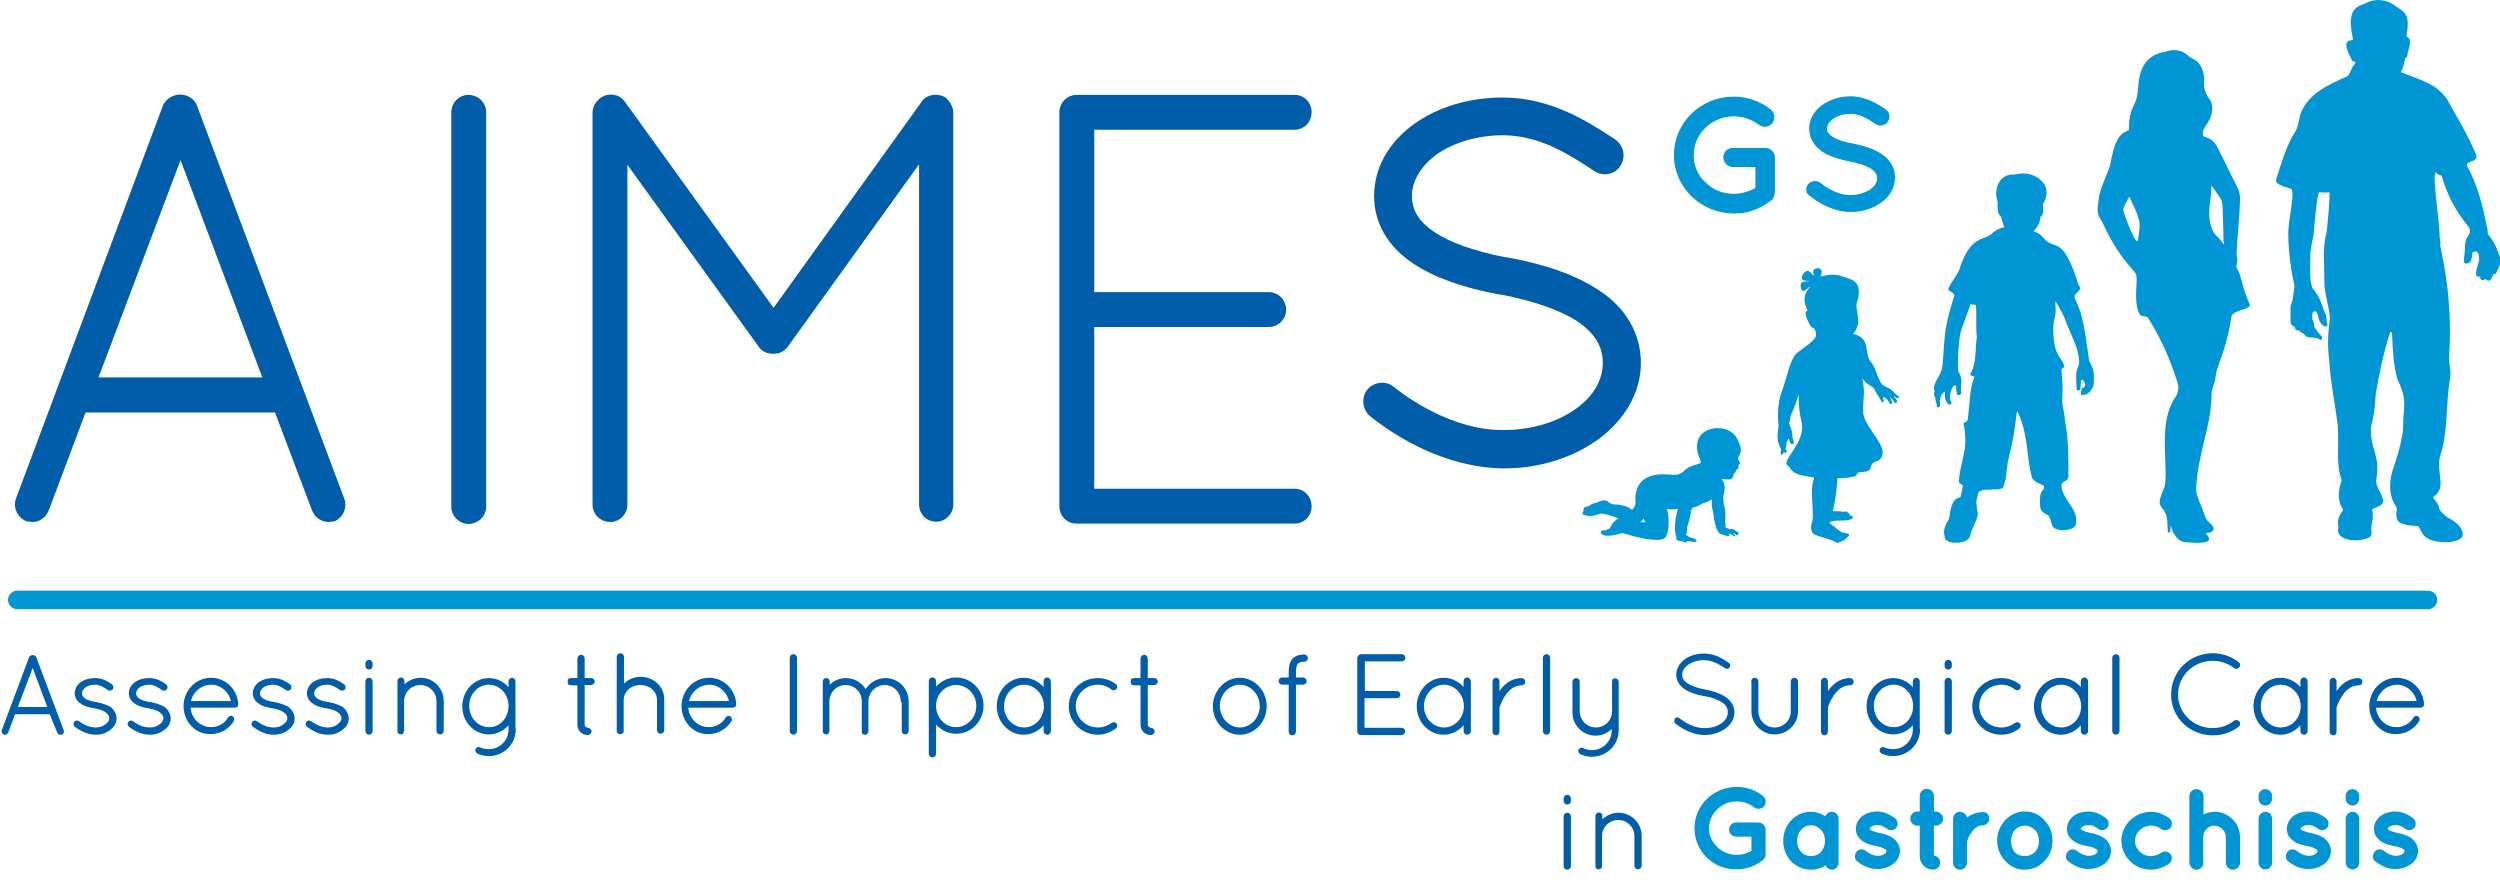 <svg width="794.7" height="283.7" viewBox="0 0 794.7 283.7" role="img" aria-labelledby="aimes-gs--title" xmlns="http://www.w3.org/2000/svg" xmlns:xlink="http://www.w3.org/1999/xlink"><title id="aimes-gs--title">AIMES - Assessing the Impact of Early Surgical Care in Gastroshisis</title><g><path d="M16,226.8H4.6l-2.2,5.9c-0.1,0.4-0.5,0.6-0.8,0.6c-0.1,0-0.2,0-0.3,0c-0.4-0.2-0.7-0.7-0.5-1.1l8.7-23.2   c0.1-0.3,0.5-0.5,0.9-0.5c0.4,0,0.8,0.2,0.9,0.5l8.7,23.2c0.2,0.4,0,1-0.5,1.1c-0.1,0-0.2,0-0.3,0c-0.3,0-0.7-0.2-0.8-0.6L16,226.8   z M5.3,225h10.1l-5-13.4L5.3,225z" fill="#005DAA"  /><path d="M23.8,229.6c0.3-0.4,0.8-0.4,1.2-0.1c1.2,0.9,3.1,2,5.4,2c1.4,0,2.5-0.4,3.3-1.1c0.9-0.6,1.3-1.4,1.3-2.1   c0-0.8-0.4-1.4-1.3-2.1c-0.8-0.6-2-1-3.7-1.3l-0.1,0c-1.6-0.3-3-0.6-4-1.4c-1.1-0.6-1.9-1.8-1.9-3.1c0-1.4,0.8-2.6,1.9-3.4   c1-0.7,2.5-1.2,4.3-1.2c2.3,0,3.9,1,5.2,1.9c0.4,0.3,0.5,0.8,0.3,1.2c-0.3,0.4-0.8,0.5-1.2,0.3c-1.3-0.9-2.6-1.8-4.3-1.8   c-1.4,0-2.6,0.4-3.3,1c-0.7,0.6-1.1,1.3-1.1,2s0.3,1.2,1,1.8c0.8,0.5,2,1,3.6,1.2h0.1c1.7,0.3,3,0.8,4.3,1.4c1.1,0.8,2,2.1,2,3.6   s-0.8,2.6-2,3.5c-1.2,0.9-2.6,1.4-4.4,1.4c-2.8,0-5-1.4-6.5-2.5C23.6,230.4,23.5,230,23.8,229.6z" fill="#005DAA"  /><path d="M41,229.6c0.3-0.4,0.8-0.4,1.2-0.1c1.2,0.9,3.1,2,5.4,2c1.4,0,2.5-0.4,3.3-1.1c0.9-0.6,1.3-1.4,1.3-2.1   c0-0.8-0.4-1.4-1.3-2.1c-0.8-0.6-2-1-3.7-1.3l-0.1,0c-1.6-0.3-3-0.6-4-1.4c-1.1-0.6-1.9-1.8-1.9-3.1c0-1.4,0.8-2.6,1.9-3.4   c1-0.7,2.5-1.2,4.3-1.2c2.3,0,3.9,1,5.2,1.9c0.4,0.3,0.5,0.8,0.3,1.2c-0.3,0.4-0.8,0.5-1.2,0.3c-1.3-0.9-2.6-1.8-4.3-1.8   c-1.4,0-2.6,0.4-3.3,1c-0.7,0.6-1.1,1.3-1.1,2s0.3,1.2,1,1.8c0.8,0.5,2,1,3.6,1.2h0.1c1.7,0.3,3,0.8,4.3,1.4c1.1,0.8,2,2.1,2,3.6   s-0.8,2.6-2,3.5c-1.2,0.9-2.6,1.4-4.4,1.4c-2.8,0-5-1.4-6.5-2.5C40.8,230.4,40.7,230,41,229.6z" fill="#005DAA"  /><path d="M58.6,224.5c0-4.9,3.8-8.8,8.5-8.8c4.5,0,8.1,3.6,8.4,8.1v0v0.1c0,0.5-0.4,0.8-0.9,0.8H60.3   c0.2,3.8,3.2,6.7,6.8,6.7c2.3,0,4.5-1.2,5.6-3.2c0.3-0.4,0.8-0.5,1.1-0.3c0.4,0.3,0.5,0.8,0.3,1.2c-1.5,2.4-4.1,4-7.1,4   C62.4,233.3,58.6,229.3,58.6,224.5z M60.4,223.1h13.3c-0.6-3.3-3.4-5.7-6.6-5.7C63.8,217.5,61,219.8,60.4,223.1z" fill="#005DAA"  /><path d="M80.4,229.6c0.3-0.4,0.8-0.4,1.2-0.1c1.2,0.9,3.1,2,5.4,2c1.4,0,2.5-0.4,3.3-1.1c0.9-0.6,1.3-1.4,1.3-2.1   c0-0.8-0.4-1.4-1.3-2.1c-0.8-0.6-2-1-3.7-1.3l-0.1,0c-1.6-0.3-3-0.6-4-1.4c-1.1-0.6-1.9-1.8-1.9-3.1c0-1.4,0.8-2.6,1.9-3.4   c1-0.7,2.5-1.2,4.3-1.2c2.3,0,3.9,1,5.2,1.9c0.4,0.3,0.5,0.8,0.3,1.2c-0.3,0.4-0.8,0.5-1.2,0.3c-1.3-0.9-2.6-1.8-4.3-1.8   c-1.4,0-2.6,0.4-3.3,1c-0.7,0.6-1.1,1.3-1.1,2s0.3,1.2,1,1.8c0.8,0.5,2,1,3.6,1.2h0.1c1.7,0.3,3,0.8,4.3,1.4c1.1,0.8,2,2.1,2,3.6   s-0.8,2.6-2,3.5c-1.2,0.9-2.6,1.4-4.4,1.4c-2.8,0-5-1.4-6.5-2.5C80.1,230.4,80.1,230,80.4,229.6z" fill="#005DAA"  /><path d="M97.6,229.6c0.3-0.4,0.8-0.4,1.2-0.1c1.2,0.9,3.1,2,5.4,2c1.4,0,2.5-0.4,3.3-1.1c0.9-0.6,1.3-1.4,1.3-2.1   c0-0.8-0.4-1.4-1.3-2.1c-0.8-0.6-2-1-3.7-1.3l-0.1,0c-1.6-0.3-3-0.6-4-1.4c-1.1-0.6-1.9-1.8-1.9-3.1c0-1.4,0.8-2.6,1.9-3.4   c1-0.7,2.5-1.2,4.3-1.2c2.3,0,3.9,1,5.2,1.9c0.4,0.3,0.5,0.8,0.3,1.2c-0.3,0.4-0.8,0.5-1.2,0.3c-1.3-0.9-2.6-1.8-4.3-1.8   c-1.4,0-2.6,0.4-3.3,1c-0.7,0.6-1.1,1.3-1.1,2s0.3,1.2,1,1.8c0.8,0.5,2,1,3.6,1.2h0.1c1.7,0.3,3,0.8,4.3,1.4c1.1,0.8,2,2.1,2,3.6   s-0.8,2.6-2,3.5c-1.2,0.9-2.6,1.4-4.4,1.4c-2.8,0-5-1.4-6.5-2.5C97.4,230.4,97.3,230,97.6,229.6z" fill="#005DAA"  /><path d="M116.4,210.9c0-0.5,0.4-0.9,0.9-0.9c0.5,0,0.9,0.4,0.9,0.9v0.8c0,0.5-0.4,0.9-0.9,0.9   c-0.5,0-0.9-0.4-0.9-0.9V210.9z M116.4,216.6c0-0.5,0.4-0.9,0.9-0.9c0.5,0,0.9,0.4,0.9,0.9v15.8c0,0.5-0.4,0.9-0.9,0.9   c-0.5,0-0.9-0.4-0.9-0.9V216.6z" fill="#005DAA"  /><path d="M139,222.9c0-3-2.4-5.4-5.4-5.4c-3,0-5.4,2.4-5.4,5.4v9.5v0.1c0,0.1-0.1,0.3-0.2,0.4   c-0.1,0.2-0.4,0.3-0.6,0.3h-0.2c-0.3-0.1-0.5-0.3-0.6-0.5c0,0,0-0.1,0-0.1c0,0,0-0.1,0-0.1v-0.2v-9.5v-0.3v-6   c0-0.5,0.4-0.9,0.9-0.9c0.5,0,0.8,0.4,0.8,0.9v1.7c1.3-1.5,3.3-2.5,5.4-2.5c3.9,0,7.1,3.2,7.1,7.1v9.5c0,0.5-0.4,0.9-0.9,0.9   c-0.5,0-0.9-0.4-0.9-0.9V222.9z" fill="#005DAA"  /><path d="M163.7,231.9c0,4.5-3.7,8.2-8.3,8.2c-1.3,0-2.5-0.3-3.6-0.8c-0.4-0.3-0.6-0.8-0.4-1.1   c0.2-0.5,0.7-0.6,1.1-0.4c0.9,0.4,1.8,0.6,2.9,0.6c3.6,0,6.5-2.9,6.5-6.5v-2.1c-1.5,2.1-3.9,3.4-6.5,3.4c-4.6,0-8.2-3.9-8.2-8.7   c0-4.7,3.6-8.7,8.2-8.7c2.7,0,5.1,1.4,6.5,3.4v-2.6c0-0.5,0.4-0.9,0.9-0.9c0.4,0,0.8,0.4,0.8,0.9V231.9z M161.9,224.4   c0-3.9-2.9-7-6.5-7c-3.6,0-6.5,3.1-6.5,7c0,3.9,2.9,7,6.5,7C159,231.5,161.9,228.4,161.9,224.4z" fill="#005DAA"  /><path d="M188.8,216.6c0,0.4-0.4,0.9-0.9,0.9h-2.3v12.8c0,0.9,0.9,1.3,1.3,1.3s0.9,0.5,0.9,0.9s-0.5,0.9-0.9,0.9   c-1.8,0-3.1-1.3-3.1-3v-12.8h-2.2c-0.9,0-0.9-0.4-0.9-0.9s0-0.9,0.9-0.9h2.2v-6.5c0-0.4,0.4-0.9,0.9-0.9c0.5,0,0.9,0.4,0.9,0.9v6.5   h2.3C188.3,215.7,188.8,216.2,188.8,216.6z" fill="#005DAA"  /><path d="M209.1,222.6c0-3.1-2.5-5.1-5.6-5.1c-3,0-5.5,2.1-5.5,5.1v9.8v0.1c0,0.1,0,0.1,0,0.1c0,0.1,0,0.1-0.1,0.1   c-0.1,0.2-0.3,0.4-0.5,0.4c0,0,0,0-0.1,0h-0.1h-0.1c-0.3,0-0.5-0.1-0.7-0.3c-0.1-0.1-0.1-0.2-0.1-0.3c0-0.1,0-0.2,0-0.3v-9.8v-0.3   v-13.3c0-0.5,0.4-0.9,0.9-0.9c0.5,0,0.9,0.4,0.9,0.9v9.2c1.3-1.6,3.3-2.6,5.5-2.6c4,0,7.3,2.9,7.3,6.9v9.8c0,0.5-0.4,0.9-0.9,0.9   c-0.5,0-0.9-0.4-0.9-0.9V222.6z" fill="#005DAA"  /><path d="M216.9,224.5c0-4.9,3.8-8.8,8.5-8.8c4.5,0,8.1,3.6,8.4,8.1v0v0.1c0,0.5-0.4,0.8-0.9,0.8h-14.4   c0.2,3.8,3.2,6.7,6.8,6.7c2.3,0,4.5-1.2,5.6-3.2c0.3-0.4,0.8-0.5,1.1-0.3c0.4,0.3,0.5,0.8,0.3,1.2c-1.5,2.4-4.1,4-7.1,4   C220.7,233.3,216.9,229.3,216.9,224.5z M218.7,223.1H232c-0.6-3.3-3.4-5.7-6.6-5.7C222.1,217.5,219.4,219.8,218.7,223.1z" fill="#005DAA"  /><path d="M251.3,209.1c0-0.5,0.4-0.9,0.9-0.9c0.5,0,0.9,0.4,0.9,0.9v23.3c0,0.5-0.4,0.9-0.9,0.9   c-0.5,0-0.9-0.4-0.9-0.9V209.1z" fill="#005DAA"  /><path d="M286.6,222.9c-0.1-3-2.4-5.4-5.4-5.4c-3,0-5.4,2.5-5.4,5.4v9.5v0.1c0,0,0,0.1,0,0.1v0.1   c-0.1,0.2-0.3,0.4-0.4,0.5c-0.1,0.1-0.3,0.1-0.4,0.1h-0.1h-0.1c0,0-0.1,0-0.1,0c-0.1,0-0.1-0.1-0.2-0.1c0,0-0.1,0-0.1-0.1l-0.1-0.1   c0,0,0-0.1-0.1-0.1c0,0,0,0,0-0.1c0,0,0,0,0-0.1c0,0,0-0.1,0-0.1v-0.1v-0.1v-9.5c0-3-2.4-5.4-5.4-5.4c-3,0-5.4,2.5-5.4,5.4v9.5   c0,0.3-0.1,0.5-0.4,0.7c0,0-0.1,0.1-0.2,0.1c0,0-0.1,0-0.1,0h-0.1h-0.1c-0.3,0-0.6-0.3-0.7-0.6v-0.2v-9.5v-0.3v-6   c0-0.5,0.4-0.8,0.8-0.8c0.5,0,0.9,0.4,0.9,0.8v1.7c1.3-1.5,3.2-2.5,5.4-2.5c2.7,0,5,1.5,6.3,3.7c1.3-2.2,3.6-3.7,6.3-3.7   c3.9,0,7.1,3.2,7.1,7.1v9.5c0,0.4-0.4,0.8-0.9,0.8c-0.5,0-0.8-0.4-0.8-0.8V222.9z" fill="#005DAA"  /><path d="M295.5,224.8v-0.4v-0.4v-7.5c0-0.5,0.4-0.9,0.9-0.9c0.5,0,0.9,0.4,0.9,0.9v2.5c1.5-2,3.9-3.4,6.6-3.4   c4.7,0,8.5,3.9,8.5,8.7c0,4.8-3.8,8.7-8.5,8.7c-2.7,0-5.1-1.4-6.6-3.4v10c0,0.5-0.4,0.9-0.9,0.9c-0.5,0-0.9-0.4-0.9-0.9V224.8z    M297.3,224.4c0,3.9,3,7,6.6,7c3.7,0,6.7-3.1,6.7-7s-3-6.9-6.7-6.9c-3.5,0-6.5,2.9-6.6,6.6V224.4z" fill="#005DAA"  /><path d="M333.8,216.6v15.8c0,0.5-0.4,0.9-0.9,0.9s-0.9-0.4-0.9-0.9v-2.6c-1.5,2.1-3.9,3.5-6.6,3.5   c-4.6,0-8.3-4-8.3-8.8c0-4.8,3.7-8.8,8.3-8.8c2.7,0,5.1,1.4,6.6,3.4v-2.6c0-0.5,0.4-0.9,0.9-0.9S333.8,216.1,333.8,216.6z    M332.1,224.5c0-3.9-3-7.1-6.6-7.1c-3.6,0-6.6,3.1-6.6,7.1c0,3.9,3,7,6.6,7C329.1,231.5,332.1,228.4,332.1,224.5z" fill="#005DAA"  /><path d="M340,224.5c0-4.9,4-8.7,9-8.7c2.1,0,4,0.7,5.6,1.9c0.4,0.3,0.4,0.8,0.1,1.2c-0.3,0.3-0.8,0.4-1.2,0.1   c-1.3-1-2.8-1.6-4.5-1.6c-4.1,0-7.3,3.2-7.3,7c0,3.9,3.2,7.1,7.3,7.1c1.7,0,3.3-0.6,4.5-1.5c0.4-0.3,0.9-0.2,1.2,0.1   c0.3,0.4,0.3,0.9-0.2,1.3c-1.5,1.1-3.4,1.9-5.5,1.9C344,233.3,340,229.4,340,224.5z" fill="#005DAA"  /><path d="M367.8,216.6c0,0.4-0.4,0.9-0.9,0.9h-2.3v12.8c0,0.9,0.9,1.3,1.3,1.3c0.4,0,0.9,0.5,0.9,0.9   s-0.5,0.9-0.9,0.9c-1.8,0-3.1-1.3-3.1-3v-12.8h-2.2c-0.9,0-0.9-0.4-0.9-0.9s0-0.9,0.9-0.9h2.2v-6.5c0-0.4,0.4-0.9,0.9-0.9   c0.5,0,0.9,0.4,0.9,0.9v6.5h2.3C367.3,215.7,367.8,216.2,367.8,216.6z" fill="#005DAA"  /><path d="M394.1,215.7c4.6,0,8.3,4,8.3,8.8s-3.7,8.8-8.3,8.8c-4.6,0-8.3-4-8.3-8.8S389.6,215.7,394.1,215.7z    M394.1,231.5c3.6,0,6.6-3.1,6.6-7c0-3.9-3-7.1-6.6-7.1c-3.6,0-6.6,3.2-6.6,7.1C387.6,228.4,390.6,231.5,394.1,231.5z" fill="#005DAA"  /><path d="M415.5,209.2c0,0.5-0.4,0.9-0.9,0.9c-1.2,0-1.9,0.3-2.2,0.7c-0.4,0.4-0.7,1.3-0.7,2.9v1.9h2.5   c0.5,0,0.9,0.4,0.9,0.9c0,0.5-0.4,0.9-0.9,0.9h-2.5v15.2c0,0.5-0.4,0.9-0.9,0.9c-0.5,0-0.9-0.4-0.9-0.9v-15.2h-2.3   c-0.5,0-0.9-0.4-0.9-0.9c0-0.5,0.4-0.9,0.9-0.9h2.3v-1.9c0-1.8,0.3-3.1,1.1-4.1c0.9-0.9,2.1-1.3,3.5-1.3   C415.1,208.3,415.5,208.7,415.5,209.2z" fill="#005DAA"  /><path d="M431.8,209.1c0-0.5,0.4-0.9,0.9-0.9h0.1h12.8c0.5,0,0.9,0.4,0.9,0.9c0,0.5-0.4,0.9-0.9,0.9h-12v9.9H444   c0.5,0,0.9,0.4,0.9,0.9c0,0.5-0.4,0.9-0.9,0.9h-10.5v9.9h12c0.5,0,0.9,0.4,0.9,0.9c0,0.5-0.4,0.9-0.9,0.9h-12.8h-0.1h-0.1   c-0.4,0-0.8-0.4-0.8-0.9V209.1z" fill="#005DAA"  /><path d="M467.3,216.6v15.8c0,0.5-0.4,0.9-0.9,0.9s-0.9-0.4-0.9-0.9v-2.6c-1.5,2.1-3.9,3.5-6.6,3.5   c-4.6,0-8.3-4-8.3-8.8c0-4.8,3.7-8.8,8.3-8.8c2.7,0,5.1,1.4,6.6,3.4v-2.6c0-0.5,0.4-0.9,0.9-0.9S467.3,216.1,467.3,216.6z    M465.6,224.5c0-3.9-3-7.1-6.6-7.1c-3.6,0-6.6,3.1-6.6,7.1c0,3.9,3,7,6.6,7C462.6,231.5,465.6,228.4,465.6,224.5z" fill="#005DAA"  /><path d="M474.7,216.6c0-0.5,0.4-0.9,0.9-0.9c0.4,0,0.8,0.4,0.8,0.9v3.9c0.1-0.1,0.1-0.3,0.3-0.4   c1.3-2.1,3.6-4.3,7-4.3c0.5,0,0.9,0.4,0.9,0.9c0,0.5-0.4,0.9-0.9,0.9c-2.3,0-3.9,1.3-5.1,2.9c-1.2,1.6-1.9,3.4-2.1,4.1   c-0.1,0.1-0.1,0.2-0.1,0.3v7.7c0,0.5-0.4,0.9-0.8,0.9c-0.5,0-0.9-0.4-0.9-0.9V216.6z" fill="#005DAA"  /><path d="M490.7,209.1c0-0.5,0.4-0.9,0.9-0.9c0.5,0,0.9,0.4,0.9,0.9v23.3c0,0.5-0.4,0.9-0.9,0.9   c-0.5,0-0.9-0.4-0.9-0.9V209.1z" fill="#005DAA"  /><path d="M500.2,216.6c0-0.5,0.4-0.8,0.8-0.8c0.5,0,0.9,0.4,0.9,0.8v9.5c0,3,2.4,5.4,5.4,5.4c3,0,5.4-2.4,5.4-5.4   v-9.5c0-0.1,0-0.3,0.1-0.4c0,0,0-0.1,0-0.1c0,0,0,0,0.1,0c0.1-0.1,0.2-0.2,0.3-0.2h0.1c0,0,0.1,0,0.1,0h0.1h0.1   c0.1,0,0.3,0.1,0.4,0.2c0.1,0.1,0.2,0.2,0.2,0.3c0.1,0.1,0.1,0.3,0.1,0.4v9.5v0.3v5.5c0,4.6-3.7,8.2-8.3,8.2   c-1.3,0-2.5-0.3-3.6-0.8c-0.4-0.3-0.6-0.8-0.4-1.1c0.2-0.4,0.7-0.5,1.1-0.4c0.9,0.4,1.9,0.7,2.9,0.7c3.6,0,6.6-2.9,6.6-6.5v-1.1   c-1.3,1.5-3.3,2.5-5.4,2.5c-3.9,0-7.1-3.2-7.1-7.1V216.6z" fill="#005DAA"  /><path d="M532.6,228.6c0.3-0.4,0.8-0.4,1.1-0.1c1.9,1.5,5,3.3,8.2,3.2c2.2,0,4.1-0.6,5.5-1.6c1.4-1,2.1-2.3,2.1-3.7   c0-1.4-0.7-2.5-2-3.4c-1.4-0.9-3.4-1.6-5.8-2h-0.1c-2.3-0.4-4.4-1.1-5.9-2.1c-1.5-1-2.6-2.5-2.6-4.4c0-1.9,1-3.5,2.6-4.7   s3.7-1.8,6-1.8c3.3,0,5.8,1.6,7.7,2.9c0.4,0.3,0.5,0.7,0.2,1.1c-0.2,0.4-0.7,0.5-1.1,0.2c-2-1.3-4.1-2.6-6.9-2.6   c-2,0-3.9,0.6-5.1,1.5c-1.3,0.9-2,2.1-2,3.4c0,1.3,0.6,2.2,1.9,3s3.1,1.5,5.4,1.9h0.1c2.5,0.5,4.7,1.2,6.4,2.3   c1.6,1.1,2.8,2.7,2.8,4.7s-1.1,3.8-2.8,5s-3.9,2-6.4,2c-3.8,0-7.1-2-9.2-3.6C532.4,229.4,532.4,228.9,532.6,228.6z" fill="#005DAA"  /><path d="M556.9,216.6c0-0.5,0.4-0.9,0.9-0.9c0.5,0,0.9,0.4,0.9,0.9v9.5c0,3,2.4,5.4,5.4,5.4c3,0,5.4-2.4,5.4-5.4   v-9.5c0-0.5,0.4-0.9,0.9-0.9c0.5,0,0.9,0.4,0.9,0.9v9.5c0,3.9-3.2,7.1-7.2,7.1c-3.9,0-7.1-3.2-7.1-7.1V216.6z" fill="#005DAA"  /><path d="M579.1,216.6c0-0.5,0.4-0.9,0.9-0.9c0.4,0,0.8,0.4,0.8,0.9v3.9c0.1-0.1,0.1-0.3,0.3-0.4   c1.3-2.1,3.6-4.3,7-4.3c0.5,0,0.9,0.4,0.9,0.9c0,0.5-0.4,0.9-0.9,0.9c-2.3,0-3.9,1.3-5.1,2.9c-1.2,1.6-1.9,3.4-2.1,4.1   c-0.1,0.1-0.1,0.2-0.1,0.3v7.7c0,0.5-0.4,0.9-0.8,0.9c-0.5,0-0.9-0.4-0.9-0.9V216.6z" fill="#005DAA"  /><path d="M610.1,231.9c0,4.5-3.7,8.2-8.3,8.2c-1.3,0-2.5-0.3-3.6-0.8c-0.4-0.3-0.6-0.8-0.4-1.1   c0.2-0.5,0.7-0.6,1.1-0.4c0.9,0.4,1.8,0.6,2.9,0.6c3.6,0,6.5-2.9,6.5-6.5v-2.1c-1.5,2.1-3.9,3.4-6.5,3.4c-4.6,0-8.2-3.9-8.2-8.7   c0-4.7,3.6-8.7,8.2-8.7c2.7,0,5.1,1.4,6.5,3.4v-2.6c0-0.5,0.4-0.9,0.9-0.9c0.4,0,0.8,0.4,0.8,0.9V231.9z M608.4,224.4   c0-3.9-2.9-7-6.5-7c-3.6,0-6.5,3.1-6.5,7c0,3.9,2.9,7,6.5,7C605.5,231.5,608.4,228.4,608.4,224.4z" fill="#005DAA"  /><path d="M618.4,210.9c0-0.5,0.4-0.9,0.9-0.9c0.5,0,0.9,0.4,0.9,0.9v0.8c0,0.5-0.4,0.9-0.9,0.9   c-0.5,0-0.9-0.4-0.9-0.9V210.9z M618.4,216.6c0-0.5,0.4-0.9,0.9-0.9c0.5,0,0.9,0.4,0.9,0.9v15.8c0,0.5-0.4,0.9-0.9,0.9   c-0.5,0-0.9-0.4-0.9-0.9V216.6z" fill="#005DAA"  /><path d="M627.2,224.5c0-4.9,4-8.7,9-8.7c2.1,0,4,0.7,5.6,1.9c0.4,0.3,0.4,0.8,0.1,1.2c-0.3,0.3-0.8,0.4-1.2,0.1   c-1.3-1-2.8-1.6-4.5-1.6c-4.1,0-7.3,3.2-7.3,7c0,3.9,3.2,7.1,7.3,7.1c1.7,0,3.3-0.6,4.5-1.5c0.4-0.3,0.9-0.2,1.2,0.1   c0.3,0.4,0.3,0.9-0.2,1.3c-1.5,1.1-3.4,1.9-5.5,1.9C631.2,233.3,627.2,229.4,627.2,224.5z" fill="#005DAA"  /><path d="M663.5,216.6v15.8c0,0.5-0.4,0.9-0.9,0.9s-0.9-0.4-0.9-0.9v-2.6c-1.5,2.1-3.9,3.5-6.6,3.5   c-4.6,0-8.3-4-8.3-8.8c0-4.8,3.7-8.8,8.3-8.8c2.7,0,5.1,1.4,6.6,3.4v-2.6c0-0.5,0.4-0.9,0.9-0.9S663.5,216.1,663.5,216.6z    M661.8,224.5c0-3.9-3-7.1-6.6-7.1c-3.6,0-6.6,3.1-6.6,7.1c0,3.9,3,7,6.6,7C658.9,231.5,661.8,228.4,661.8,224.5z" fill="#005DAA"  /><path d="M671.7,209.1c0-0.5,0.4-0.9,0.9-0.9c0.5,0,0.9,0.4,0.9,0.9v23.3c0,0.5-0.4,0.9-0.9,0.9   c-0.5,0-0.9-0.4-0.9-0.9V209.1z" fill="#005DAA"  /><path d="M703.4,207.9c3.1,0,5.9,1.1,8.1,2.8c0.4,0.3,0.5,0.9,0.1,1.3c-0.3,0.4-0.9,0.5-1.2,0.2   c-1.9-1.5-4.4-2.4-7-2.4c-6.3,0-11.3,4.9-11.3,11c0,6,5,10.9,11.3,10.9c2.6,0,5.1-0.9,6.9-2.4c0.4-0.3,1-0.2,1.3,0.2   c0.4,0.3,0.3,1-0.1,1.3c-2.2,1.7-5,2.7-8.1,2.7c-7.2,0-13-5.6-13-12.6C690.4,213.5,696.2,207.9,703.4,207.9z" fill="#005DAA"  /><path d="M733.3,216.6v15.8c0,0.5-0.4,0.9-0.9,0.9s-0.9-0.4-0.9-0.9v-2.6c-1.5,2.1-3.9,3.5-6.6,3.5   c-4.6,0-8.3-4-8.3-8.8c0-4.8,3.7-8.8,8.3-8.8c2.7,0,5.1,1.4,6.6,3.4v-2.6c0-0.5,0.4-0.9,0.9-0.9S733.3,216.1,733.3,216.6z    M731.6,224.5c0-3.9-3-7.1-6.6-7.1c-3.6,0-6.6,3.1-6.6,7.1c0,3.9,3,7,6.6,7C728.7,231.5,731.6,228.4,731.6,224.5z" fill="#005DAA"  /><path d="M740.8,216.6c0-0.5,0.4-0.9,0.9-0.9c0.4,0,0.8,0.4,0.8,0.9v3.9c0.1-0.1,0.1-0.3,0.3-0.4   c1.3-2.1,3.6-4.3,7-4.3c0.5,0,0.9,0.4,0.9,0.9c0,0.5-0.4,0.9-0.9,0.9c-2.3,0-3.9,1.3-5.1,2.9c-1.2,1.6-1.9,3.4-2.1,4.1   c-0.1,0.1-0.1,0.2-0.1,0.3v7.7c0,0.5-0.4,0.9-0.8,0.9c-0.5,0-0.9-0.4-0.9-0.9V216.6z" fill="#005DAA"  /><path d="M753.4,224.5c0-4.9,3.8-8.8,8.5-8.8c4.5,0,8.1,3.6,8.4,8.1v0v0.1c0,0.5-0.4,0.8-0.9,0.8h-14.4   c0.2,3.8,3.2,6.7,6.8,6.7c2.3,0,4.5-1.2,5.6-3.2c0.3-0.4,0.8-0.5,1.1-0.3c0.4,0.3,0.5,0.8,0.3,1.2c-1.5,2.4-4.1,4-7.1,4   C757.2,233.3,753.4,229.3,753.4,224.5z M755.2,223.1h13.3c-0.6-3.3-3.4-5.7-6.6-5.7C758.6,217.5,755.9,219.8,755.2,223.1z" fill="#005DAA"  />
	
	
	
	
	
	
	
	
	
	
	
	
	
	
	
	
	
	
	
	
	
	
	
	
	
	
	
	
	
	
	
	
	
	
	
	
	
</g><g><path d="M16,226.8H4.6l-2.2,5.9   c-0.1,0.4-0.5,0.6-0.8,0.6c-0.1,0-0.2,0-0.3,0c-0.4-0.2-0.7-0.7-0.5-1.1l8.7-23.2c0.1-0.3,0.5-0.5,0.9-0.5c0.4,0,0.8,0.2,0.9,0.5   l8.7,23.2c0.2,0.4,0,1-0.5,1.1c-0.1,0-0.2,0-0.3,0c-0.3,0-0.7-0.2-0.8-0.6L16,226.8z M5.3,225h10.1l-5-13.4L5.3,225z" fill="none"  stroke="#005DAA"  stroke-width="0.504"  stroke-miterlimit="10"  /><path d="M23.8,229.6c0.3-0.4,0.8-0.4,1.2-0.1   c1.2,0.9,3.1,2,5.4,2c1.4,0,2.5-0.4,3.3-1.1c0.9-0.6,1.3-1.4,1.3-2.1c0-0.8-0.4-1.4-1.3-2.1c-0.8-0.6-2-1-3.7-1.3l-0.1,0   c-1.6-0.3-3-0.6-4-1.4c-1.1-0.6-1.9-1.8-1.9-3.1c0-1.4,0.8-2.6,1.9-3.4c1-0.7,2.5-1.2,4.3-1.2c2.3,0,3.9,1,5.2,1.9   c0.4,0.3,0.5,0.8,0.3,1.2c-0.3,0.4-0.8,0.5-1.2,0.3c-1.3-0.9-2.6-1.8-4.3-1.8c-1.4,0-2.6,0.4-3.3,1c-0.7,0.6-1.1,1.3-1.1,2   s0.3,1.2,1,1.8c0.8,0.5,2,1,3.6,1.2h0.1c1.7,0.3,3,0.8,4.3,1.4c1.1,0.8,2,2.1,2,3.6s-0.8,2.6-2,3.5c-1.2,0.9-2.6,1.4-4.4,1.4   c-2.8,0-5-1.4-6.5-2.5C23.6,230.4,23.5,230,23.8,229.6z" fill="none"  stroke="#005DAA"  stroke-width="0.504"  stroke-miterlimit="10"  /><path d="M41,229.6c0.3-0.4,0.8-0.4,1.2-0.1   c1.2,0.9,3.1,2,5.4,2c1.4,0,2.5-0.4,3.3-1.1c0.9-0.6,1.3-1.4,1.3-2.1c0-0.8-0.4-1.4-1.3-2.1c-0.8-0.6-2-1-3.7-1.3l-0.1,0   c-1.6-0.3-3-0.6-4-1.4c-1.1-0.6-1.9-1.8-1.9-3.1c0-1.4,0.8-2.6,1.9-3.4c1-0.7,2.5-1.2,4.3-1.2c2.3,0,3.9,1,5.2,1.9   c0.4,0.3,0.5,0.8,0.3,1.2c-0.3,0.4-0.8,0.5-1.2,0.3c-1.3-0.9-2.6-1.8-4.3-1.8c-1.4,0-2.6,0.4-3.3,1c-0.7,0.6-1.1,1.3-1.1,2   s0.3,1.2,1,1.8c0.8,0.5,2,1,3.6,1.2h0.1c1.7,0.3,3,0.8,4.3,1.4c1.1,0.8,2,2.1,2,3.6s-0.8,2.6-2,3.5c-1.2,0.9-2.6,1.4-4.4,1.4   c-2.8,0-5-1.4-6.5-2.5C40.8,230.4,40.7,230,41,229.6z" fill="none"  stroke="#005DAA"  stroke-width="0.504"  stroke-miterlimit="10"  /><path d="M58.6,224.5c0-4.9,3.8-8.8,8.5-8.8   c4.5,0,8.1,3.6,8.4,8.1v0v0.1c0,0.5-0.4,0.8-0.9,0.8H60.3c0.2,3.8,3.2,6.7,6.8,6.7c2.3,0,4.5-1.2,5.6-3.2c0.3-0.4,0.8-0.5,1.1-0.3   c0.4,0.3,0.5,0.8,0.3,1.2c-1.5,2.4-4.1,4-7.1,4C62.4,233.3,58.6,229.3,58.6,224.5z M60.4,223.1h13.3c-0.6-3.3-3.4-5.7-6.6-5.7   C63.8,217.5,61,219.8,60.4,223.1z" fill="none"  stroke="#005DAA"  stroke-width="0.504"  stroke-miterlimit="10"  /><path d="M80.4,229.6c0.3-0.4,0.8-0.4,1.2-0.1   c1.2,0.9,3.1,2,5.4,2c1.4,0,2.5-0.4,3.3-1.1c0.9-0.6,1.3-1.4,1.3-2.1c0-0.8-0.4-1.4-1.3-2.1c-0.8-0.6-2-1-3.7-1.3l-0.1,0   c-1.6-0.3-3-0.6-4-1.4c-1.1-0.6-1.9-1.8-1.9-3.1c0-1.4,0.8-2.6,1.9-3.4c1-0.7,2.5-1.2,4.3-1.2c2.3,0,3.9,1,5.2,1.9   c0.4,0.3,0.5,0.8,0.3,1.2c-0.3,0.4-0.8,0.5-1.2,0.3c-1.3-0.9-2.6-1.8-4.3-1.8c-1.4,0-2.6,0.4-3.3,1c-0.7,0.6-1.1,1.3-1.1,2   s0.3,1.2,1,1.8c0.8,0.5,2,1,3.6,1.2h0.1c1.7,0.3,3,0.8,4.3,1.4c1.1,0.8,2,2.1,2,3.6s-0.8,2.6-2,3.5c-1.2,0.9-2.6,1.4-4.4,1.4   c-2.8,0-5-1.4-6.5-2.5C80.1,230.4,80.1,230,80.4,229.6z" fill="none"  stroke="#005DAA"  stroke-width="0.504"  stroke-miterlimit="10"  /><path d="M97.6,229.6c0.3-0.4,0.8-0.4,1.2-0.1   c1.2,0.9,3.1,2,5.4,2c1.4,0,2.5-0.4,3.3-1.1c0.9-0.6,1.3-1.4,1.3-2.1c0-0.8-0.4-1.4-1.3-2.1c-0.8-0.6-2-1-3.7-1.3l-0.1,0   c-1.6-0.3-3-0.6-4-1.4c-1.1-0.6-1.9-1.8-1.9-3.1c0-1.4,0.8-2.6,1.9-3.4c1-0.7,2.5-1.2,4.3-1.2c2.3,0,3.9,1,5.2,1.9   c0.4,0.3,0.5,0.8,0.3,1.2c-0.3,0.4-0.8,0.5-1.2,0.3c-1.3-0.9-2.6-1.8-4.3-1.8c-1.4,0-2.6,0.4-3.3,1c-0.7,0.6-1.1,1.3-1.1,2   s0.3,1.2,1,1.8c0.8,0.5,2,1,3.6,1.2h0.1c1.7,0.3,3,0.8,4.3,1.4c1.1,0.8,2,2.1,2,3.6s-0.8,2.6-2,3.5c-1.2,0.9-2.6,1.4-4.4,1.4   c-2.8,0-5-1.4-6.5-2.5C97.4,230.4,97.3,230,97.6,229.6z" fill="none"  stroke="#005DAA"  stroke-width="0.504"  stroke-miterlimit="10"  /><path d="M116.4,210.9c0-0.5,0.4-0.9,0.9-0.9   c0.5,0,0.9,0.4,0.9,0.9v0.8c0,0.5-0.4,0.9-0.9,0.9c-0.5,0-0.9-0.4-0.9-0.9V210.9z M116.4,216.6c0-0.5,0.4-0.9,0.9-0.9   c0.5,0,0.9,0.4,0.9,0.9v15.8c0,0.5-0.4,0.9-0.9,0.9c-0.5,0-0.9-0.4-0.9-0.9V216.6z" fill="none"  stroke="#005DAA"  stroke-width="0.504"  stroke-miterlimit="10"  /><path d="M139,222.9c0-3-2.4-5.4-5.4-5.4   c-3,0-5.4,2.4-5.4,5.4v9.5v0.1c0,0.1-0.1,0.3-0.2,0.4c-0.1,0.2-0.4,0.3-0.6,0.3h-0.2c-0.3-0.1-0.5-0.3-0.6-0.5c0,0,0-0.1,0-0.1   c0,0,0-0.1,0-0.1v-0.2v-9.5v-0.3v-6c0-0.5,0.4-0.9,0.9-0.9c0.5,0,0.8,0.4,0.8,0.9v1.7c1.3-1.5,3.3-2.5,5.4-2.5   c3.9,0,7.1,3.2,7.1,7.1v9.5c0,0.5-0.4,0.9-0.9,0.9c-0.5,0-0.9-0.4-0.9-0.9V222.9z" fill="none"  stroke="#005DAA"  stroke-width="0.504"  stroke-miterlimit="10"  /><path d="M163.7,231.9c0,4.5-3.7,8.2-8.3,8.2   c-1.3,0-2.5-0.3-3.6-0.8c-0.4-0.3-0.6-0.8-0.4-1.1c0.2-0.5,0.7-0.6,1.1-0.4c0.9,0.4,1.8,0.6,2.9,0.6c3.6,0,6.5-2.9,6.5-6.5v-2.1   c-1.5,2.1-3.9,3.4-6.5,3.4c-4.6,0-8.2-3.9-8.2-8.7c0-4.7,3.6-8.7,8.2-8.7c2.7,0,5.1,1.4,6.5,3.4v-2.6c0-0.5,0.4-0.9,0.9-0.9   c0.4,0,0.8,0.4,0.8,0.9V231.9z M161.9,224.4c0-3.9-2.9-7-6.5-7c-3.6,0-6.5,3.1-6.5,7c0,3.9,2.9,7,6.5,7   C159,231.5,161.9,228.4,161.9,224.4z" fill="none"  stroke="#005DAA"  stroke-width="0.504"  stroke-miterlimit="10"  /><path d="M188.8,216.6c0,0.4-0.4,0.9-0.9,0.9h-2.3v12.8   c0,0.9,0.9,1.3,1.3,1.3s0.9,0.5,0.9,0.9s-0.5,0.9-0.9,0.9c-1.8,0-3.1-1.3-3.1-3v-12.8h-2.2c-0.9,0-0.9-0.4-0.9-0.9s0-0.9,0.9-0.9   h2.2v-6.5c0-0.4,0.4-0.9,0.9-0.9c0.5,0,0.9,0.4,0.9,0.9v6.5h2.3C188.3,215.7,188.8,216.2,188.8,216.6z" fill="none"  stroke="#005DAA"  stroke-width="0.504"  stroke-miterlimit="10"  /><path d="M209.1,222.6c0-3.1-2.5-5.1-5.6-5.1   c-3,0-5.5,2.1-5.5,5.1v9.8v0.1c0,0.1,0,0.1,0,0.1c0,0.1,0,0.1-0.1,0.1c-0.1,0.2-0.3,0.4-0.5,0.4c0,0,0,0-0.1,0h-0.1h-0.1   c-0.3,0-0.5-0.1-0.7-0.3c-0.1-0.1-0.1-0.2-0.1-0.3c0-0.1,0-0.2,0-0.3v-9.8v-0.3v-13.3c0-0.5,0.4-0.9,0.9-0.9c0.5,0,0.9,0.4,0.9,0.9   v9.2c1.3-1.6,3.3-2.6,5.5-2.6c4,0,7.3,2.9,7.3,6.9v9.8c0,0.5-0.4,0.9-0.9,0.9c-0.5,0-0.9-0.4-0.9-0.9V222.6z" fill="none"  stroke="#005DAA"  stroke-width="0.504"  stroke-miterlimit="10"  /><path d="M216.9,224.5c0-4.9,3.8-8.8,8.5-8.8   c4.5,0,8.1,3.6,8.4,8.1v0v0.1c0,0.5-0.4,0.8-0.9,0.8h-14.4c0.2,3.8,3.2,6.7,6.8,6.7c2.3,0,4.5-1.2,5.6-3.2c0.3-0.4,0.8-0.5,1.1-0.3   c0.4,0.3,0.5,0.8,0.3,1.2c-1.5,2.4-4.1,4-7.1,4C220.7,233.3,216.9,229.3,216.9,224.5z M218.7,223.1H232c-0.6-3.3-3.4-5.7-6.6-5.7   C222.1,217.5,219.4,219.8,218.7,223.1z" fill="none"  stroke="#005DAA"  stroke-width="0.504"  stroke-miterlimit="10"  /><path d="M251.3,209.1c0-0.5,0.4-0.9,0.9-0.9   c0.5,0,0.9,0.4,0.9,0.9v23.3c0,0.5-0.4,0.9-0.9,0.9c-0.5,0-0.9-0.4-0.9-0.9V209.1z" fill="none"  stroke="#005DAA"  stroke-width="0.504"  stroke-miterlimit="10"  /><path d="M286.6,222.9c-0.1-3-2.4-5.4-5.4-5.4   c-3,0-5.4,2.5-5.4,5.4v9.5v0.1c0,0,0,0.1,0,0.1v0.1c-0.1,0.2-0.3,0.4-0.4,0.5c-0.1,0.1-0.3,0.1-0.4,0.1h-0.1h-0.1c0,0-0.1,0-0.1,0   c-0.1,0-0.1-0.1-0.2-0.1c0,0-0.1,0-0.1-0.1l-0.1-0.1c0,0,0-0.1-0.1-0.1c0,0,0,0,0-0.1c0,0,0,0,0-0.1c0,0,0-0.1,0-0.1v-0.1v-0.1   v-9.5c0-3-2.4-5.4-5.4-5.4c-3,0-5.4,2.5-5.4,5.4v9.5c0,0.3-0.1,0.5-0.4,0.7c0,0-0.1,0.1-0.2,0.1c0,0-0.1,0-0.1,0h-0.1h-0.1   c-0.3,0-0.6-0.3-0.7-0.6v-0.2v-9.5v-0.3v-6c0-0.5,0.4-0.8,0.8-0.8c0.5,0,0.9,0.4,0.9,0.8v1.7c1.3-1.5,3.2-2.5,5.4-2.5   c2.7,0,5,1.5,6.3,3.7c1.3-2.2,3.6-3.7,6.3-3.7c3.9,0,7.1,3.2,7.1,7.1v9.5c0,0.4-0.4,0.8-0.9,0.8c-0.5,0-0.8-0.4-0.8-0.8V222.9z" fill="none"  stroke="#005DAA"  stroke-width="0.504"  stroke-miterlimit="10"  /><path d="M295.5,224.8v-0.4v-0.4v-7.5   c0-0.5,0.4-0.9,0.9-0.9c0.5,0,0.9,0.4,0.9,0.9v2.5c1.5-2,3.9-3.4,6.6-3.4c4.7,0,8.5,3.9,8.5,8.7c0,4.8-3.8,8.7-8.5,8.7   c-2.7,0-5.1-1.4-6.6-3.4v10c0,0.5-0.4,0.9-0.9,0.9c-0.5,0-0.9-0.4-0.9-0.9V224.8z M297.3,224.4c0,3.9,3,7,6.6,7   c3.7,0,6.7-3.1,6.7-7s-3-6.9-6.7-6.9c-3.5,0-6.5,2.9-6.6,6.6V224.4z" fill="none"  stroke="#005DAA"  stroke-width="0.504"  stroke-miterlimit="10"  /><path d="M333.8,216.6v15.8c0,0.5-0.4,0.9-0.9,0.9   s-0.9-0.4-0.9-0.9v-2.6c-1.5,2.1-3.9,3.5-6.6,3.5c-4.6,0-8.3-4-8.3-8.8c0-4.8,3.7-8.8,8.3-8.8c2.7,0,5.1,1.4,6.6,3.4v-2.6   c0-0.5,0.4-0.9,0.9-0.9S333.8,216.1,333.8,216.6z M332.1,224.5c0-3.9-3-7.1-6.6-7.1c-3.6,0-6.6,3.1-6.6,7.1c0,3.9,3,7,6.6,7   C329.1,231.5,332.1,228.4,332.1,224.5z" fill="none"  stroke="#005DAA"  stroke-width="0.504"  stroke-miterlimit="10"  /><path d="M340,224.5c0-4.9,4-8.7,9-8.7   c2.1,0,4,0.7,5.6,1.9c0.4,0.3,0.4,0.8,0.1,1.2c-0.3,0.3-0.8,0.4-1.2,0.1c-1.3-1-2.8-1.6-4.5-1.6c-4.1,0-7.3,3.2-7.3,7   c0,3.9,3.2,7.1,7.3,7.1c1.7,0,3.3-0.6,4.5-1.5c0.4-0.3,0.9-0.2,1.2,0.1c0.3,0.4,0.3,0.9-0.2,1.3c-1.5,1.1-3.4,1.9-5.5,1.9   C344,233.3,340,229.4,340,224.5z" fill="none"  stroke="#005DAA"  stroke-width="0.504"  stroke-miterlimit="10"  /><path d="M367.8,216.6c0,0.4-0.4,0.9-0.9,0.9h-2.3v12.8   c0,0.9,0.9,1.3,1.3,1.3c0.4,0,0.9,0.5,0.9,0.9s-0.5,0.9-0.9,0.9c-1.8,0-3.1-1.3-3.1-3v-12.8h-2.2c-0.9,0-0.9-0.4-0.9-0.9   s0-0.9,0.9-0.9h2.2v-6.5c0-0.4,0.4-0.9,0.9-0.9c0.5,0,0.9,0.4,0.9,0.9v6.5h2.3C367.3,215.7,367.8,216.2,367.8,216.6z" fill="none"  stroke="#005DAA"  stroke-width="0.504"  stroke-miterlimit="10"  /><path d="M394.1,215.7c4.6,0,8.3,4,8.3,8.8   s-3.7,8.8-8.3,8.8c-4.6,0-8.3-4-8.3-8.8S389.6,215.7,394.1,215.7z M394.1,231.5c3.6,0,6.6-3.1,6.6-7c0-3.9-3-7.1-6.6-7.1   c-3.6,0-6.6,3.2-6.6,7.1C387.6,228.4,390.6,231.5,394.1,231.5z" fill="none"  stroke="#005DAA"  stroke-width="0.504"  stroke-miterlimit="10"  /><path d="M415.5,209.2c0,0.5-0.4,0.9-0.9,0.9   c-1.2,0-1.9,0.3-2.2,0.7c-0.4,0.4-0.7,1.3-0.7,2.9v1.9h2.5c0.5,0,0.9,0.4,0.9,0.9c0,0.5-0.4,0.9-0.9,0.9h-2.5v15.2   c0,0.5-0.4,0.9-0.9,0.9c-0.5,0-0.9-0.4-0.9-0.9v-15.2h-2.3c-0.5,0-0.9-0.4-0.9-0.9c0-0.5,0.4-0.9,0.9-0.9h2.3v-1.9   c0-1.8,0.3-3.1,1.1-4.1c0.9-0.9,2.1-1.3,3.5-1.3C415.1,208.3,415.5,208.7,415.5,209.2z" fill="none"  stroke="#005DAA"  stroke-width="0.504"  stroke-miterlimit="10"  /><path d="M431.8,209.1c0-0.5,0.4-0.9,0.9-0.9h0.1h12.8   c0.5,0,0.9,0.4,0.9,0.9c0,0.5-0.4,0.9-0.9,0.9h-12v9.9H444c0.5,0,0.9,0.4,0.9,0.9c0,0.5-0.4,0.9-0.9,0.9h-10.5v9.9h12   c0.5,0,0.9,0.4,0.9,0.9c0,0.5-0.4,0.9-0.9,0.9h-12.8h-0.1h-0.1c-0.4,0-0.8-0.4-0.8-0.9V209.1z" fill="none"  stroke="#005DAA"  stroke-width="0.504"  stroke-miterlimit="10"  /><path d="M467.3,216.6v15.8c0,0.5-0.4,0.9-0.9,0.9   s-0.9-0.4-0.9-0.9v-2.6c-1.5,2.1-3.9,3.5-6.6,3.5c-4.6,0-8.3-4-8.3-8.8c0-4.8,3.7-8.8,8.3-8.8c2.7,0,5.1,1.4,6.6,3.4v-2.6   c0-0.5,0.4-0.9,0.9-0.9S467.3,216.1,467.3,216.6z M465.6,224.5c0-3.9-3-7.1-6.6-7.1c-3.6,0-6.6,3.1-6.6,7.1c0,3.9,3,7,6.6,7   C462.6,231.5,465.6,228.4,465.6,224.5z" fill="none"  stroke="#005DAA"  stroke-width="0.504"  stroke-miterlimit="10"  /><path d="M474.7,216.6c0-0.5,0.4-0.9,0.9-0.9   c0.4,0,0.8,0.4,0.8,0.9v3.9c0.1-0.1,0.1-0.3,0.3-0.4c1.3-2.1,3.6-4.3,7-4.3c0.5,0,0.9,0.4,0.9,0.9c0,0.5-0.4,0.9-0.9,0.9   c-2.3,0-3.9,1.3-5.1,2.9c-1.2,1.6-1.9,3.4-2.1,4.1c-0.1,0.1-0.1,0.2-0.1,0.3v7.7c0,0.5-0.4,0.9-0.8,0.9c-0.5,0-0.9-0.4-0.9-0.9   V216.6z" fill="none"  stroke="#005DAA"  stroke-width="0.504"  stroke-miterlimit="10"  /><path d="M490.7,209.1c0-0.5,0.4-0.9,0.9-0.9   c0.5,0,0.9,0.4,0.9,0.9v23.3c0,0.5-0.4,0.9-0.9,0.9c-0.5,0-0.9-0.4-0.9-0.9V209.1z" fill="none"  stroke="#005DAA"  stroke-width="0.504"  stroke-miterlimit="10"  /><path d="M500.2,216.6c0-0.5,0.4-0.8,0.8-0.8   c0.5,0,0.9,0.4,0.9,0.8v9.5c0,3,2.4,5.4,5.4,5.4c3,0,5.4-2.4,5.4-5.4v-9.5c0-0.1,0-0.3,0.1-0.4c0,0,0-0.1,0-0.1c0,0,0,0,0.1,0   c0.1-0.1,0.2-0.2,0.3-0.2h0.1c0,0,0.1,0,0.1,0h0.1h0.1c0.1,0,0.3,0.1,0.4,0.2c0.1,0.1,0.2,0.2,0.2,0.3c0.1,0.1,0.1,0.3,0.1,0.4v9.5   v0.3v5.5c0,4.6-3.7,8.2-8.3,8.2c-1.3,0-2.5-0.3-3.6-0.8c-0.4-0.3-0.6-0.8-0.4-1.1c0.2-0.4,0.7-0.5,1.1-0.4c0.9,0.4,1.9,0.7,2.9,0.7   c3.6,0,6.6-2.9,6.6-6.5v-1.1c-1.3,1.5-3.3,2.5-5.4,2.5c-3.9,0-7.1-3.2-7.1-7.1V216.6z" fill="none"  stroke="#005DAA"  stroke-width="0.504"  stroke-miterlimit="10"  /><path d="M532.6,228.6c0.3-0.4,0.8-0.4,1.1-0.1   c1.9,1.5,5,3.3,8.2,3.2c2.2,0,4.1-0.6,5.5-1.6c1.4-1,2.1-2.3,2.1-3.7c0-1.4-0.7-2.5-2-3.4c-1.4-0.9-3.4-1.6-5.8-2h-0.1   c-2.3-0.4-4.4-1.1-5.9-2.1c-1.5-1-2.6-2.5-2.6-4.4c0-1.9,1-3.5,2.6-4.7s3.7-1.8,6-1.8c3.3,0,5.8,1.6,7.7,2.9   c0.4,0.3,0.5,0.7,0.2,1.1c-0.2,0.4-0.7,0.5-1.1,0.2c-2-1.3-4.1-2.6-6.9-2.6c-2,0-3.9,0.6-5.1,1.5c-1.3,0.9-2,2.1-2,3.4   c0,1.3,0.6,2.2,1.9,3s3.1,1.5,5.4,1.9h0.1c2.5,0.5,4.7,1.2,6.4,2.3c1.6,1.1,2.8,2.7,2.8,4.7s-1.1,3.8-2.8,5s-3.9,2-6.4,2   c-3.8,0-7.1-2-9.2-3.6C532.4,229.4,532.4,228.9,532.6,228.6z" fill="none"  stroke="#005DAA"  stroke-width="0.504"  stroke-miterlimit="10"  /><path d="M556.9,216.6c0-0.5,0.4-0.9,0.9-0.9   c0.5,0,0.9,0.4,0.9,0.9v9.5c0,3,2.4,5.4,5.4,5.4c3,0,5.4-2.4,5.4-5.4v-9.5c0-0.5,0.4-0.9,0.9-0.9c0.5,0,0.9,0.4,0.9,0.9v9.5   c0,3.9-3.2,7.1-7.2,7.1c-3.9,0-7.1-3.2-7.1-7.1V216.6z" fill="none"  stroke="#005DAA"  stroke-width="0.504"  stroke-miterlimit="10"  /><path d="M579.1,216.6c0-0.5,0.4-0.9,0.9-0.9   c0.4,0,0.8,0.4,0.8,0.9v3.9c0.1-0.1,0.1-0.3,0.3-0.4c1.3-2.1,3.6-4.3,7-4.3c0.5,0,0.9,0.4,0.9,0.9c0,0.5-0.4,0.9-0.9,0.9   c-2.3,0-3.9,1.3-5.1,2.9c-1.2,1.6-1.9,3.4-2.1,4.1c-0.1,0.1-0.1,0.2-0.1,0.3v7.7c0,0.5-0.4,0.9-0.8,0.9c-0.5,0-0.9-0.4-0.9-0.9   V216.6z" fill="none"  stroke="#005DAA"  stroke-width="0.504"  stroke-miterlimit="10"  /><path d="M610.1,231.9c0,4.5-3.7,8.2-8.3,8.2   c-1.3,0-2.5-0.3-3.6-0.8c-0.4-0.3-0.6-0.8-0.4-1.1c0.2-0.5,0.7-0.6,1.1-0.4c0.9,0.4,1.8,0.6,2.9,0.6c3.6,0,6.5-2.9,6.5-6.5v-2.1   c-1.5,2.1-3.9,3.4-6.5,3.4c-4.6,0-8.2-3.9-8.2-8.7c0-4.7,3.6-8.7,8.2-8.7c2.7,0,5.1,1.4,6.5,3.4v-2.6c0-0.5,0.4-0.9,0.9-0.9   c0.4,0,0.8,0.4,0.8,0.9V231.9z M608.4,224.4c0-3.9-2.9-7-6.5-7c-3.6,0-6.5,3.1-6.5,7c0,3.9,2.9,7,6.5,7   C605.5,231.5,608.4,228.4,608.4,224.4z" fill="none"  stroke="#005DAA"  stroke-width="0.504"  stroke-miterlimit="10"  /><path d="M618.4,210.9c0-0.5,0.4-0.9,0.9-0.9   c0.5,0,0.9,0.4,0.9,0.9v0.8c0,0.5-0.4,0.9-0.9,0.9c-0.5,0-0.9-0.4-0.9-0.9V210.9z M618.4,216.6c0-0.5,0.4-0.9,0.9-0.9   c0.5,0,0.9,0.4,0.9,0.9v15.8c0,0.5-0.4,0.9-0.9,0.9c-0.5,0-0.9-0.4-0.9-0.9V216.6z" fill="none"  stroke="#005DAA"  stroke-width="0.504"  stroke-miterlimit="10"  /><path d="M627.2,224.5c0-4.9,4-8.7,9-8.7   c2.1,0,4,0.7,5.6,1.9c0.4,0.3,0.4,0.8,0.1,1.2c-0.3,0.3-0.8,0.4-1.2,0.1c-1.3-1-2.8-1.6-4.5-1.6c-4.1,0-7.3,3.2-7.3,7   c0,3.9,3.2,7.1,7.3,7.1c1.7,0,3.3-0.6,4.5-1.5c0.4-0.3,0.9-0.2,1.2,0.1c0.3,0.4,0.3,0.9-0.2,1.3c-1.5,1.1-3.4,1.9-5.5,1.9   C631.2,233.3,627.2,229.4,627.2,224.5z" fill="none"  stroke="#005DAA"  stroke-width="0.504"  stroke-miterlimit="10"  /><path d="M663.5,216.6v15.8c0,0.5-0.4,0.9-0.9,0.9   s-0.9-0.4-0.9-0.9v-2.6c-1.5,2.1-3.9,3.5-6.6,3.5c-4.6,0-8.3-4-8.3-8.8c0-4.8,3.7-8.8,8.3-8.8c2.7,0,5.1,1.4,6.6,3.4v-2.6   c0-0.5,0.4-0.9,0.9-0.9S663.5,216.1,663.5,216.6z M661.8,224.5c0-3.9-3-7.1-6.6-7.1c-3.6,0-6.6,3.1-6.6,7.1c0,3.9,3,7,6.6,7   C658.9,231.5,661.8,228.4,661.8,224.5z" fill="none"  stroke="#005DAA"  stroke-width="0.504"  stroke-miterlimit="10"  /><path d="M671.7,209.1c0-0.5,0.4-0.9,0.9-0.9   c0.5,0,0.9,0.4,0.9,0.9v23.3c0,0.5-0.4,0.9-0.9,0.9c-0.5,0-0.9-0.4-0.9-0.9V209.1z" fill="none"  stroke="#005DAA"  stroke-width="0.504"  stroke-miterlimit="10"  /><path d="M703.4,207.9c3.1,0,5.9,1.1,8.1,2.8   c0.4,0.3,0.5,0.9,0.1,1.3c-0.3,0.4-0.9,0.5-1.2,0.2c-1.9-1.5-4.4-2.4-7-2.4c-6.3,0-11.3,4.9-11.3,11c0,6,5,10.9,11.3,10.9   c2.6,0,5.1-0.9,6.9-2.4c0.4-0.3,1-0.2,1.3,0.2c0.4,0.3,0.3,1-0.1,1.3c-2.2,1.7-5,2.7-8.1,2.7c-7.2,0-13-5.6-13-12.6   C690.4,213.5,696.2,207.9,703.4,207.9z" fill="none"  stroke="#005DAA"  stroke-width="0.504"  stroke-miterlimit="10"  /><path d="M733.3,216.6v15.8c0,0.5-0.4,0.9-0.9,0.9   s-0.9-0.4-0.9-0.9v-2.6c-1.5,2.1-3.9,3.5-6.6,3.5c-4.6,0-8.3-4-8.3-8.8c0-4.8,3.7-8.8,8.3-8.8c2.7,0,5.1,1.4,6.6,3.4v-2.6   c0-0.5,0.4-0.9,0.9-0.9S733.3,216.1,733.3,216.6z M731.6,224.5c0-3.9-3-7.1-6.6-7.1c-3.6,0-6.6,3.1-6.6,7.1c0,3.9,3,7,6.6,7   C728.7,231.5,731.6,228.4,731.6,224.5z" fill="none"  stroke="#005DAA"  stroke-width="0.504"  stroke-miterlimit="10"  /><path d="M740.8,216.6c0-0.5,0.4-0.9,0.9-0.9   c0.4,0,0.8,0.4,0.8,0.9v3.9c0.1-0.1,0.1-0.3,0.3-0.4c1.3-2.1,3.6-4.3,7-4.3c0.5,0,0.9,0.4,0.9,0.9c0,0.5-0.4,0.9-0.9,0.9   c-2.3,0-3.9,1.3-5.1,2.9c-1.2,1.6-1.9,3.4-2.1,4.1c-0.1,0.1-0.1,0.2-0.1,0.3v7.7c0,0.5-0.4,0.9-0.8,0.9c-0.5,0-0.9-0.4-0.9-0.9   V216.6z" fill="none"  stroke="#005DAA"  stroke-width="0.504"  stroke-miterlimit="10"  /><path d="M753.4,224.5c0-4.9,3.8-8.8,8.5-8.8   c4.5,0,8.1,3.6,8.4,8.1v0v0.1c0,0.5-0.4,0.8-0.9,0.8h-14.4c0.2,3.8,3.2,6.7,6.8,6.7c2.3,0,4.5-1.2,5.6-3.2c0.3-0.4,0.8-0.5,1.1-0.3   c0.4,0.3,0.5,0.8,0.3,1.2c-1.5,2.4-4.1,4-7.1,4C757.2,233.3,753.4,229.3,753.4,224.5z M755.2,223.1h13.3c-0.6-3.3-3.4-5.7-6.6-5.7   C758.6,217.5,755.9,219.8,755.2,223.1z" fill="none"  stroke="#005DAA"  stroke-width="0.504"  stroke-miterlimit="10"  />
	
	
	
	
	
	
	
	
	
	
	
	
	
	
	
	
	
	
	
	
	
	
	
	
	
	
	
	
	
	
	
	
	
	
	
	
	
</g><g><path d="M497.3,253.8c0-0.5,0.4-0.9,0.9-0.9c0.5,0,0.9,0.4,0.9,0.9v0.8c0,0.5-0.4,0.9-0.9,0.9   c-0.5,0-0.9-0.4-0.9-0.9V253.8z M497.3,259.5c0-0.5,0.4-0.9,0.9-0.9c0.5,0,0.9,0.4,0.9,0.9v15.8c0,0.5-0.4,0.9-0.9,0.9   c-0.5,0-0.9-0.4-0.9-0.9V259.5z" fill="#005DAA"  /><path d="M519.8,265.8c0-3-2.4-5.4-5.4-5.4c-3,0-5.4,2.4-5.4,5.4v9.5v0.1c0,0.1-0.1,0.3-0.2,0.4   c-0.1,0.2-0.4,0.3-0.6,0.3h-0.2c-0.3-0.1-0.5-0.3-0.6-0.5c0,0,0-0.1,0-0.1c0,0,0-0.1,0-0.1v-0.2v-9.5v-0.3v-6   c0-0.5,0.4-0.9,0.9-0.9c0.5,0,0.8,0.4,0.8,0.9v1.7c1.3-1.5,3.3-2.5,5.4-2.5c3.9,0,7.1,3.2,7.1,7.1v9.5c0,0.5-0.4,0.9-0.9,0.9   c-0.5,0-0.9-0.4-0.9-0.9V265.8z" fill="#005DAA"  />
	
	
</g><g><path d="M497.3,253.8c0-0.5,0.4-0.9,0.9-0.9   c0.5,0,0.9,0.4,0.9,0.9v0.8c0,0.5-0.4,0.9-0.9,0.9c-0.5,0-0.9-0.4-0.9-0.9V253.8z M497.3,259.5c0-0.5,0.4-0.9,0.9-0.9   c0.5,0,0.9,0.4,0.9,0.9v15.8c0,0.5-0.4,0.9-0.9,0.9c-0.5,0-0.9-0.4-0.9-0.9V259.5z" fill="none"  stroke="#005DAA"  stroke-width="0.504"  stroke-miterlimit="10"  /><path d="M519.8,265.8c0-3-2.4-5.4-5.4-5.4   c-3,0-5.4,2.4-5.4,5.4v9.5v0.1c0,0.1-0.1,0.3-0.2,0.4c-0.1,0.2-0.4,0.3-0.6,0.3h-0.2c-0.3-0.1-0.5-0.3-0.6-0.5c0,0,0-0.1,0-0.1   c0,0,0-0.1,0-0.1v-0.2v-9.5v-0.3v-6c0-0.5,0.4-0.9,0.9-0.9c0.5,0,0.8,0.4,0.8,0.9v1.7c1.3-1.5,3.3-2.5,5.4-2.5   c3.9,0,7.1,3.2,7.1,7.1v9.5c0,0.5-0.4,0.9-0.9,0.9c-0.5,0-0.9-0.4-0.9-0.9V265.8z" fill="none"  stroke="#005DAA"  stroke-width="0.504"  stroke-miterlimit="10"  />
	
	
</g><g><path d="M538.9,263.3c0-7.2,5.9-12.9,13.2-12.9c3,0,5.9,1,8.1,2.8c0.9,0.7,1.1,2,0.4,2.9c-0.7,0.9-2,1-2.9,0.3   c-1.5-1.2-3.5-1.9-5.6-1.9c-2.6,0-4.8,1-6.4,2.6c-1.7,1.6-2.7,3.8-2.7,6.2c0,2.4,1,4.5,2.7,6.1c1.6,1.6,3.9,2.6,6.4,2.6   c1.8,0,3.5-0.5,4.9-1.4v-4.9h-5.1c-1.1,0-2-0.9-2-2c0-1.1,0.9-2,2-2h7c0,0,0,0,0,0c0,0,0,0,0,0c1.1,0,2.1,0.9,2.1,2v7.9   c0,0.3-0.1,0.4-0.1,0.6c0,0.1,0,0.1-0.1,0.2v0c-0.1,0.3-0.3,0.6-0.7,0.9c-2.3,1.8-5.1,2.8-8.1,2.8   C544.8,276.2,538.9,270.5,538.9,263.3z" fill="#0096D6"  /><path d="M584.2,267.3v7c0,1-0.9,1.9-1.9,1.9c-0.9,0-1.6-0.7-1.9-1.5c-1.4,1-3,1.5-4.8,1.5c-2.4,0-4.5-1-6.1-2.6   c-1.5-1.6-2.4-3.9-2.4-6.3c0-2.5,0.9-4.7,2.4-6.3c1.5-1.6,3.6-2.7,6.1-2.7c1.8,0,3.4,0.6,4.8,1.6c0.2-0.9,0.9-1.6,1.9-1.6   c1,0,1.9,0.9,1.9,1.9V267.3z M580.4,267.3c0-1.5-0.5-2.8-1.4-3.7c-0.9-1-2.1-1.5-3.3-1.5c-1.3,0-2.5,0.5-3.3,1.5   c-0.9,0.9-1.4,2.2-1.4,3.7c0,1.5,0.5,2.8,1.4,3.7c0.8,0.9,2,1.4,3.3,1.4c1.3,0,2.5-0.5,3.3-1.4C579.9,270,580.4,268.7,580.4,267.3z   " fill="#0096D6"  /><path d="M590.3,271c0.6-0.9,1.9-1,2.7-0.3c0.9,0.8,2.5,1.6,3.9,1.6c1,0,1.9-0.3,2.4-0.7c0.5-0.4,0.6-0.8,0.6-1.1   c0-0.2,0-0.3-0.1-0.4c0-0.1-0.2-0.3-0.5-0.4c-0.5-0.4-1.6-0.8-2.9-1h0c-1.1-0.2-2.2-0.5-3.1-0.9c-1-0.5-1.8-1.1-2.5-2.1   c-0.4-0.6-0.6-1.4-0.6-2.3c0-1.6,0.9-3,2.1-3.9c1.3-0.9,2.8-1.3,4.4-1.3c2.5,0,4.2,1.2,5.4,2c0.9,0.6,1.1,1.8,0.6,2.6   c-0.6,0.9-1.8,1.1-2.6,0.5c-1.1-0.8-2.1-1.3-3.3-1.3c-0.9,0-1.7,0.3-2.1,0.6c-0.5,0.3-0.6,0.6-0.6,0.8c0,0.1,0,0.2,0.1,0.3   c0,0.1,0.1,0.2,0.4,0.4c0.5,0.3,1.4,0.6,2.6,0.9l0,0h0c1.2,0.2,2.3,0.5,3.3,1c1,0.4,1.9,1.1,2.5,2.1c0.4,0.7,0.7,1.5,0.7,2.4   c0,1.8-1,3.2-2.3,4.1c-1.3,0.9-2.9,1.4-4.6,1.4c-2.8,0-4.9-1.3-6.4-2.5C589.8,273,589.7,271.8,590.3,271z" fill="#0096D6"  /><path d="M617.4,260.2c0,1.1-0.9,2-2,2h-0.9v10c1.1,0,2,0.9,2,2c0,1.1-0.9,2-2,2c-2.2,0-4-1.8-4-4v-10h-1   c-1.1,0-2-0.9-2-2c0-1.1,0.9-2,2-2h1v-5.2c0-1.1,0.9-2,2-2c1.1,0,2,0.9,2,2v5.2h0.9C616.4,258.3,617.4,259.1,617.4,260.2z" fill="#0096D6"  /><path d="M632.1,260.2c0,1-0.8,1.9-1.9,1.9c-0.8,0-1.5,0.2-2.1,0.7c-0.7,0.4-1.2,1-1.6,1.7c-0.9,1.1-1.3,2.5-1.5,3   v6.8c0,1-0.9,1.9-2,1.9c-1,0-1.9-0.9-1.9-1.9v-14.1c0-1,0.9-1.9,1.9-1.9c1.1,0,2,0.8,2,1.9v0.3c0.2-0.3,0.5-0.5,0.8-0.7   c1.2-0.8,2.7-1.4,4.5-1.4C631.3,258.3,632.1,259.1,632.1,260.2z" fill="#0096D6"  /><path d="M637.6,273.5c-1.5-1.6-2.5-3.8-2.5-6.3c0-2.4,0.9-4.5,2.5-6.3c1.6-1.7,3.7-2.7,6.1-2.7c2.4,0,4.5,1,6,2.7   c1.6,1.7,2.5,3.8,2.5,6.3c0,2.5-0.9,4.7-2.5,6.3c-1.5,1.7-3.6,2.7-6,2.7C641.2,276.3,639.2,275.2,637.6,273.5z M639,267.3   c0,1.5,0.5,2.8,1.3,3.8c0.9,0.9,2.1,1.3,3.4,1.3c1.3,0,2.4-0.5,3.3-1.3c0.9-1,1.4-2.3,1.4-3.8c0-1.5-0.5-2.8-1.4-3.7   c-0.9-0.8-2-1.4-3.3-1.4c-1.4,0-2.5,0.6-3.4,1.4C639.5,264.5,639,265.8,639,267.3z" fill="#0096D6"  /><path d="M657.4,271c0.6-0.9,1.9-1,2.7-0.3c0.9,0.8,2.5,1.6,3.9,1.6c1,0,1.9-0.3,2.4-0.7c0.5-0.4,0.6-0.8,0.6-1.1   c0-0.2,0-0.3-0.1-0.4c0-0.1-0.2-0.3-0.5-0.4c-0.5-0.4-1.6-0.8-2.9-1h0c-1.1-0.2-2.2-0.5-3.1-0.9c-1-0.5-1.8-1.1-2.5-2.1   c-0.4-0.6-0.6-1.4-0.6-2.3c0-1.6,0.9-3,2.1-3.9c1.3-0.9,2.8-1.3,4.4-1.3c2.5,0,4.2,1.2,5.4,2c0.9,0.6,1.1,1.8,0.6,2.6   c-0.6,0.9-1.8,1.1-2.6,0.5c-1.1-0.8-2.1-1.3-3.3-1.3c-0.9,0-1.7,0.3-2.1,0.6c-0.5,0.3-0.6,0.6-0.6,0.8c0,0.1,0,0.2,0.1,0.3   c0,0.1,0.1,0.2,0.4,0.4c0.5,0.3,1.4,0.6,2.6,0.9l0,0h0c1.2,0.2,2.3,0.5,3.3,1c1,0.4,1.9,1.1,2.5,2.1c0.4,0.7,0.7,1.5,0.7,2.4   c0,1.8-1,3.2-2.3,4.1c-1.3,0.9-2.9,1.4-4.6,1.4c-2.8,0-4.9-1.3-6.4-2.5C656.9,273,656.8,271.8,657.4,271z" fill="#0096D6"  /><path d="M674.6,267.3c0-5,4.1-8.9,9.1-9c2.1,0,4.1,0.8,5.7,2c0.8,0.6,1,1.9,0.4,2.6c-0.7,0.9-1.9,1-2.7,0.4   c-0.9-0.7-2.1-1.1-3.4-1.1c-2.9,0-5.3,2.4-5.3,5.1s2.4,5.1,5.3,5.1c1.3,0,2.5-0.5,3.4-1.1c0.8-0.6,2-0.5,2.7,0.4   c0.6,0.8,0.4,1.9-0.4,2.6c-1.5,1.1-3.5,1.9-5.7,1.9C678.7,276.2,674.6,272.1,674.6,267.3z" fill="#0096D6"  /><path d="M700.2,274.2c0,1.1-0.9,2-2,2c-0.9,0-1.6-0.6-1.9-1.5c0-0.1-0.1-0.3-0.1-0.5v-21.1c0-1.1,0.9-2,2-2   c1.1,0,2,0.9,2,2v6.2c1.1-0.6,2.4-1,3.8-1c4.3,0,7.8,3.5,7.8,7.8v8.1c0,1.1-0.9,2-2,2c-1.1,0-2-0.9-2-2v-8.1c0-2.1-1.7-3.8-3.9-3.9   c-2.1,0-3.8,1.8-3.8,3.9V274.2z" fill="#0096D6"  /><path d="M722,253.8c0,1.1-0.8,2-1.9,2c-1.1,0-1.9-0.9-1.9-2v-0.8c0-1.1,0.9-1.9,1.9-1.9c1.1,0,1.9,0.9,1.9,1.9   V253.8z M722,260.3v13.9c0,1.1-0.8,1.9-1.9,1.9c-1.1,0-1.9-0.9-1.9-1.9v-13.9c0-1.1,0.9-2,1.9-2C721.2,258.3,722,259.1,722,260.3z" fill="#0096D6"  /><path d="M727.3,271c0.6-0.9,1.9-1,2.7-0.3c0.9,0.8,2.5,1.6,3.9,1.6c1,0,1.9-0.3,2.4-0.7c0.5-0.4,0.6-0.8,0.6-1.1   c0-0.2,0-0.3-0.1-0.4c0-0.1-0.2-0.3-0.5-0.4c-0.5-0.4-1.6-0.8-2.9-1h0c-1.1-0.2-2.2-0.5-3.1-0.9c-1-0.5-1.8-1.1-2.5-2.1   c-0.4-0.6-0.6-1.4-0.6-2.3c0-1.6,0.9-3,2.1-3.9c1.3-0.9,2.8-1.3,4.4-1.3c2.5,0,4.2,1.2,5.4,2c0.9,0.6,1.1,1.8,0.6,2.6   c-0.6,0.9-1.8,1.1-2.6,0.5c-1.1-0.8-2.1-1.3-3.3-1.3c-0.9,0-1.7,0.3-2.1,0.6c-0.5,0.3-0.6,0.6-0.6,0.8c0,0.1,0,0.2,0.1,0.3   c0,0.1,0.1,0.2,0.4,0.4c0.5,0.3,1.4,0.6,2.6,0.9l0,0h0c1.2,0.2,2.3,0.5,3.3,1c1,0.4,1.9,1.1,2.5,2.1c0.4,0.7,0.7,1.5,0.7,2.4   c0,1.8-1,3.2-2.3,4.1c-1.3,0.9-2.9,1.4-4.6,1.4c-2.8,0-4.9-1.3-6.4-2.5C726.8,273,726.7,271.8,727.3,271z" fill="#0096D6"  /><path d="M749.7,253.8c0,1.1-0.8,2-1.9,2c-1.1,0-1.9-0.9-1.9-2v-0.8c0-1.1,0.9-1.9,1.9-1.9c1.1,0,1.9,0.9,1.9,1.9   V253.8z M749.7,260.3v13.9c0,1.1-0.8,1.9-1.9,1.9c-1.1,0-1.9-0.9-1.9-1.9v-13.9c0-1.1,0.9-2,1.9-2   C748.8,258.3,749.7,259.1,749.7,260.3z" fill="#0096D6"  /><path d="M755,271c0.6-0.9,1.9-1,2.7-0.3c0.9,0.8,2.5,1.6,3.9,1.6c1,0,1.9-0.3,2.4-0.7c0.5-0.4,0.6-0.8,0.6-1.1   c0-0.2,0-0.3-0.1-0.4c0-0.1-0.2-0.3-0.5-0.4c-0.5-0.4-1.6-0.8-2.9-1h0c-1.1-0.2-2.2-0.5-3.1-0.9c-1-0.5-1.8-1.1-2.5-2.1   c-0.4-0.6-0.6-1.4-0.6-2.3c0-1.6,0.9-3,2.1-3.9c1.3-0.9,2.8-1.3,4.4-1.3c2.5,0,4.2,1.2,5.4,2c0.9,0.6,1.1,1.8,0.6,2.6   c-0.6,0.9-1.8,1.1-2.6,0.5c-1.1-0.8-2.1-1.3-3.3-1.3c-0.9,0-1.7,0.3-2.1,0.6c-0.5,0.3-0.6,0.6-0.6,0.8c0,0.1,0,0.2,0.1,0.3   c0,0.1,0.1,0.2,0.4,0.4c0.5,0.3,1.4,0.6,2.6,0.9l0,0h0c1.2,0.2,2.3,0.5,3.3,1c1,0.4,1.9,1.1,2.5,2.1c0.4,0.7,0.7,1.5,0.7,2.4   c0,1.8-1,3.2-2.3,4.1c-1.3,0.9-2.9,1.4-4.6,1.4c-2.8,0-4.9-1.3-6.4-2.5C754.4,273,754.3,271.8,755,271z" fill="#0096D6"  />
	
	
	
	
	
	
	
	
	
	
	
	
	
</g><g><path d="M538.9,263.3c0-7.2,5.9-12.9,13.2-12.9   c3,0,5.9,1,8.1,2.8c0.9,0.7,1.1,2,0.4,2.9c-0.7,0.9-2,1-2.9,0.3c-1.5-1.2-3.5-1.9-5.6-1.9c-2.6,0-4.8,1-6.4,2.6   c-1.7,1.6-2.7,3.8-2.7,6.2c0,2.4,1,4.5,2.7,6.1c1.6,1.6,3.9,2.6,6.4,2.6c1.8,0,3.5-0.5,4.9-1.4v-4.9h-5.1c-1.1,0-2-0.9-2-2   c0-1.1,0.9-2,2-2h7c0,0,0,0,0,0c0,0,0,0,0,0c1.1,0,2.1,0.9,2.1,2v7.9c0,0.3-0.1,0.4-0.1,0.6c0,0.1,0,0.1-0.1,0.2v0   c-0.1,0.3-0.3,0.6-0.7,0.9c-2.3,1.8-5.1,2.8-8.1,2.8C544.8,276.2,538.9,270.5,538.9,263.3z" fill="none"  stroke="#0096D6"  stroke-width="0.504"  stroke-miterlimit="10"  /><path d="M584.2,267.3v7c0,1-0.9,1.9-1.9,1.9   c-0.9,0-1.6-0.7-1.9-1.5c-1.4,1-3,1.5-4.8,1.5c-2.4,0-4.5-1-6.1-2.6c-1.5-1.6-2.4-3.9-2.4-6.3c0-2.5,0.9-4.7,2.4-6.3   c1.5-1.6,3.6-2.7,6.1-2.7c1.8,0,3.4,0.6,4.8,1.6c0.2-0.9,0.9-1.6,1.9-1.6c1,0,1.9,0.9,1.9,1.9V267.3z M580.4,267.3   c0-1.5-0.5-2.8-1.4-3.7c-0.9-1-2.1-1.5-3.3-1.5c-1.3,0-2.5,0.5-3.3,1.5c-0.9,0.9-1.4,2.2-1.4,3.7c0,1.5,0.5,2.8,1.4,3.7   c0.8,0.9,2,1.4,3.3,1.4c1.3,0,2.5-0.5,3.3-1.4C579.9,270,580.4,268.7,580.4,267.3z" fill="none"  stroke="#0096D6"  stroke-width="0.504"  stroke-miterlimit="10"  /><path d="M590.3,271c0.6-0.9,1.9-1,2.7-0.3   c0.9,0.8,2.5,1.6,3.9,1.6c1,0,1.9-0.3,2.4-0.7c0.5-0.4,0.6-0.8,0.6-1.1c0-0.2,0-0.3-0.1-0.4c0-0.1-0.2-0.3-0.5-0.4   c-0.5-0.4-1.6-0.8-2.9-1h0c-1.1-0.2-2.2-0.5-3.1-0.9c-1-0.5-1.8-1.1-2.5-2.1c-0.4-0.6-0.6-1.4-0.6-2.3c0-1.6,0.9-3,2.1-3.9   c1.3-0.9,2.8-1.3,4.4-1.3c2.5,0,4.2,1.2,5.4,2c0.9,0.6,1.1,1.8,0.6,2.6c-0.6,0.9-1.8,1.1-2.6,0.5c-1.1-0.8-2.1-1.3-3.3-1.3   c-0.9,0-1.7,0.3-2.1,0.6c-0.5,0.3-0.6,0.6-0.6,0.8c0,0.1,0,0.2,0.1,0.3c0,0.1,0.1,0.2,0.4,0.4c0.5,0.3,1.4,0.6,2.6,0.9l0,0h0   c1.2,0.2,2.3,0.5,3.3,1c1,0.4,1.9,1.1,2.5,2.1c0.4,0.7,0.7,1.5,0.7,2.4c0,1.8-1,3.2-2.3,4.1c-1.3,0.9-2.9,1.4-4.6,1.4   c-2.8,0-4.9-1.3-6.4-2.5C589.8,273,589.7,271.8,590.3,271z" fill="none"  stroke="#0096D6"  stroke-width="0.504"  stroke-miterlimit="10"  /><path d="M617.4,260.2c0,1.1-0.9,2-2,2h-0.9v10   c1.1,0,2,0.9,2,2c0,1.1-0.9,2-2,2c-2.2,0-4-1.8-4-4v-10h-1c-1.1,0-2-0.9-2-2c0-1.1,0.9-2,2-2h1v-5.2c0-1.1,0.9-2,2-2   c1.1,0,2,0.9,2,2v5.2h0.9C616.4,258.3,617.4,259.1,617.4,260.2z" fill="none"  stroke="#0096D6"  stroke-width="0.504"  stroke-miterlimit="10"  /><path d="M632.1,260.2c0,1-0.8,1.9-1.9,1.9   c-0.8,0-1.5,0.2-2.1,0.7c-0.7,0.4-1.2,1-1.6,1.7c-0.9,1.1-1.3,2.5-1.5,3v6.8c0,1-0.9,1.9-2,1.9c-1,0-1.9-0.9-1.9-1.9v-14.1   c0-1,0.9-1.9,1.9-1.9c1.1,0,2,0.8,2,1.9v0.3c0.2-0.3,0.5-0.5,0.8-0.7c1.2-0.8,2.7-1.4,4.5-1.4C631.3,258.3,632.1,259.1,632.1,260.2   z" fill="none"  stroke="#0096D6"  stroke-width="0.504"  stroke-miterlimit="10"  /><path d="M637.6,273.5c-1.5-1.6-2.5-3.8-2.5-6.3   c0-2.4,0.9-4.5,2.5-6.3c1.6-1.7,3.7-2.7,6.1-2.7c2.4,0,4.5,1,6,2.7c1.6,1.7,2.5,3.8,2.5,6.3c0,2.5-0.9,4.7-2.5,6.3   c-1.5,1.7-3.6,2.7-6,2.7C641.2,276.3,639.2,275.2,637.6,273.5z M639,267.3c0,1.5,0.5,2.8,1.3,3.8c0.9,0.9,2.1,1.3,3.4,1.3   c1.3,0,2.4-0.5,3.3-1.3c0.9-1,1.4-2.3,1.4-3.8c0-1.5-0.5-2.8-1.4-3.7c-0.9-0.8-2-1.4-3.3-1.4c-1.4,0-2.5,0.6-3.4,1.4   C639.5,264.5,639,265.8,639,267.3z" fill="none"  stroke="#0096D6"  stroke-width="0.504"  stroke-miterlimit="10"  /><path d="M657.4,271c0.6-0.9,1.9-1,2.7-0.3   c0.9,0.8,2.5,1.6,3.9,1.6c1,0,1.9-0.3,2.4-0.7c0.5-0.4,0.6-0.8,0.6-1.1c0-0.2,0-0.3-0.1-0.4c0-0.1-0.2-0.3-0.5-0.4   c-0.5-0.4-1.6-0.8-2.9-1h0c-1.1-0.2-2.2-0.5-3.1-0.9c-1-0.5-1.8-1.1-2.5-2.1c-0.4-0.6-0.6-1.4-0.6-2.3c0-1.6,0.9-3,2.1-3.9   c1.3-0.9,2.8-1.3,4.4-1.3c2.5,0,4.2,1.2,5.4,2c0.9,0.6,1.1,1.8,0.6,2.6c-0.6,0.9-1.8,1.1-2.6,0.5c-1.1-0.8-2.1-1.3-3.3-1.3   c-0.9,0-1.7,0.3-2.1,0.6c-0.5,0.3-0.6,0.6-0.6,0.8c0,0.1,0,0.2,0.1,0.3c0,0.1,0.1,0.2,0.4,0.4c0.5,0.3,1.4,0.6,2.6,0.9l0,0h0   c1.2,0.2,2.3,0.5,3.3,1c1,0.4,1.9,1.1,2.5,2.1c0.4,0.7,0.7,1.5,0.7,2.4c0,1.8-1,3.2-2.3,4.1c-1.3,0.9-2.9,1.4-4.6,1.4   c-2.8,0-4.9-1.3-6.4-2.5C656.9,273,656.8,271.8,657.4,271z" fill="none"  stroke="#0096D6"  stroke-width="0.504"  stroke-miterlimit="10"  /><path d="M674.6,267.3c0-5,4.1-8.9,9.1-9   c2.1,0,4.1,0.8,5.7,2c0.8,0.6,1,1.9,0.4,2.6c-0.7,0.9-1.9,1-2.7,0.4c-0.9-0.7-2.1-1.1-3.4-1.1c-2.9,0-5.3,2.4-5.3,5.1   s2.4,5.1,5.3,5.1c1.3,0,2.5-0.5,3.4-1.1c0.8-0.6,2-0.5,2.7,0.4c0.6,0.8,0.4,1.9-0.4,2.6c-1.5,1.1-3.5,1.9-5.7,1.9   C678.7,276.2,674.6,272.1,674.6,267.3z" fill="none"  stroke="#0096D6"  stroke-width="0.504"  stroke-miterlimit="10"  /><path d="M700.2,274.2c0,1.1-0.9,2-2,2   c-0.9,0-1.6-0.6-1.9-1.5c0-0.1-0.1-0.3-0.1-0.5v-21.1c0-1.1,0.9-2,2-2c1.1,0,2,0.9,2,2v6.2c1.1-0.6,2.4-1,3.8-1   c4.3,0,7.8,3.5,7.8,7.8v8.1c0,1.1-0.9,2-2,2c-1.1,0-2-0.9-2-2v-8.1c0-2.1-1.7-3.8-3.9-3.9c-2.1,0-3.8,1.8-3.8,3.9V274.2z" fill="none"  stroke="#0096D6"  stroke-width="0.504"  stroke-miterlimit="10"  /><path d="M722,253.8c0,1.1-0.8,2-1.9,2   c-1.1,0-1.9-0.9-1.9-2v-0.8c0-1.1,0.9-1.9,1.9-1.9c1.1,0,1.9,0.9,1.9,1.9V253.8z M722,260.3v13.9c0,1.1-0.8,1.9-1.9,1.9   c-1.1,0-1.9-0.9-1.9-1.9v-13.9c0-1.1,0.9-2,1.9-2C721.2,258.3,722,259.1,722,260.3z" fill="none"  stroke="#0096D6"  stroke-width="0.504"  stroke-miterlimit="10"  /><path d="M727.3,271c0.6-0.9,1.9-1,2.7-0.3   c0.9,0.8,2.5,1.6,3.9,1.6c1,0,1.9-0.3,2.4-0.7c0.5-0.4,0.6-0.8,0.6-1.1c0-0.2,0-0.3-0.1-0.4c0-0.1-0.2-0.3-0.5-0.4   c-0.5-0.4-1.6-0.8-2.9-1h0c-1.1-0.2-2.2-0.5-3.1-0.9c-1-0.5-1.8-1.1-2.5-2.1c-0.4-0.6-0.6-1.4-0.6-2.3c0-1.6,0.9-3,2.1-3.9   c1.3-0.9,2.8-1.3,4.4-1.3c2.5,0,4.2,1.2,5.4,2c0.9,0.6,1.1,1.8,0.6,2.6c-0.6,0.9-1.8,1.1-2.6,0.5c-1.1-0.8-2.1-1.3-3.3-1.3   c-0.9,0-1.7,0.3-2.1,0.6c-0.5,0.3-0.6,0.6-0.6,0.8c0,0.1,0,0.2,0.1,0.3c0,0.1,0.1,0.2,0.4,0.4c0.5,0.3,1.4,0.6,2.6,0.9l0,0h0   c1.2,0.2,2.3,0.5,3.3,1c1,0.4,1.9,1.1,2.5,2.1c0.4,0.7,0.7,1.5,0.7,2.4c0,1.8-1,3.2-2.3,4.1c-1.3,0.9-2.9,1.4-4.6,1.4   c-2.8,0-4.9-1.3-6.4-2.5C726.8,273,726.7,271.8,727.3,271z" fill="none"  stroke="#0096D6"  stroke-width="0.504"  stroke-miterlimit="10"  /><path d="M749.7,253.8c0,1.1-0.8,2-1.9,2   c-1.1,0-1.9-0.9-1.9-2v-0.8c0-1.1,0.9-1.9,1.9-1.9c1.1,0,1.9,0.9,1.9,1.9V253.8z M749.7,260.3v13.9c0,1.1-0.8,1.9-1.9,1.9   c-1.1,0-1.9-0.9-1.9-1.9v-13.9c0-1.1,0.9-2,1.9-2C748.8,258.3,749.7,259.1,749.7,260.3z" fill="none"  stroke="#0096D6"  stroke-width="0.504"  stroke-miterlimit="10"  /><path d="M755,271c0.6-0.9,1.9-1,2.7-0.3   c0.9,0.8,2.5,1.6,3.9,1.6c1,0,1.9-0.3,2.4-0.7c0.5-0.4,0.6-0.8,0.6-1.1c0-0.2,0-0.3-0.1-0.4c0-0.1-0.2-0.3-0.5-0.4   c-0.5-0.4-1.6-0.8-2.9-1h0c-1.1-0.2-2.2-0.5-3.1-0.9c-1-0.5-1.8-1.1-2.5-2.1c-0.4-0.6-0.6-1.4-0.6-2.3c0-1.6,0.9-3,2.1-3.9   c1.3-0.9,2.8-1.3,4.4-1.3c2.5,0,4.2,1.2,5.4,2c0.9,0.6,1.1,1.8,0.6,2.6c-0.6,0.9-1.8,1.1-2.6,0.5c-1.1-0.8-2.1-1.3-3.3-1.3   c-0.9,0-1.7,0.3-2.1,0.6c-0.5,0.3-0.6,0.6-0.6,0.8c0,0.1,0,0.2,0.1,0.3c0,0.1,0.1,0.2,0.4,0.4c0.5,0.3,1.4,0.6,2.6,0.9l0,0h0   c1.2,0.2,2.3,0.5,3.3,1c1,0.4,1.9,1.1,2.5,2.1c0.4,0.7,0.7,1.5,0.7,2.4c0,1.8-1,3.2-2.3,4.1c-1.3,0.9-2.9,1.4-4.6,1.4   c-2.8,0-4.9-1.3-6.4-2.5C754.4,273,754.3,271.8,755,271z" fill="none"  stroke="#0096D6"  stroke-width="0.504"  stroke-miterlimit="10"  />
	
	
	
	
	
	
	
	
	
	
	
	
	
</g><line x1="5.5" y1="190.7" x2="771.8" y2="190.7" fill="none"  stroke="#0096D6"  stroke-width="5.89"  stroke-linecap="round"  stroke-linejoin="round"  stroke-miterlimit="10"  /><path d="M88,130.3H26.6L14.7,162  c-0.8,1.9-2.5,3.1-4.4,3.1c-0.4,0-1.2-0.2-1.7-0.2c-2.3-1-3.7-3.8-2.7-6.2L52.6,33.8c0.8-1.7,2.7-2.9,4.6-2.9c2.1,0,4,1.2,4.6,2.9  l46.8,124.9c1,2.3-0.2,5.2-2.5,6.2c-0.8,0-1.2,0.2-1.7,0.2c-1.7,0-3.7-1.2-4.4-3.1L88,130.3z M30.1,120.8h54.5L57.4,48.5L30.1,120.8  z" fill="#005DAA"  stroke="#005DAA"  stroke-width="1.68"  stroke-miterlimit="10"  /><path d="M144.3,35.6c0-2.5,2.1-4.6,4.6-4.6  c2.7,0,4.8,2.1,4.8,4.6v125.5c0,2.5-2.1,4.6-4.8,4.6c-2.5,0-4.6-2.1-4.6-4.6V35.6z" fill="#005DAA"  stroke="#005DAA"  stroke-width="1.68"  stroke-miterlimit="10"  /><path d="M293,49.6l-43.1,59.9c-1,1.5-2.5,2.1-3.8,2.1  h-0.4c-1.7,0-3.1-0.6-4-2.1l-43.1-59.7v110.7c0,2.5-2.1,4.6-4.6,4.6c-2.7,0-4.8-2.1-4.8-4.6V35.8c0-1.5,0.8-2.9,1.9-3.7  c0-0.2,0.2-0.2,0.4-0.4c2.1-1.4,5-1,6.5,1.2l47.9,66.4l47.7-66.4c1.3-2.1,4.4-2.5,6.5-1.2c0.6,0.6,1,1,1.3,1.5  c0.4,0.8,0.8,1.7,0.8,2.5v124.7c0,2.5-2.1,4.6-4.6,4.6c-2.7,0-4.6-2.1-4.6-4.6L293,49.6L293,49.6z" fill="#005DAA"  stroke="#005DAA"  stroke-width="1.68"  stroke-miterlimit="10"  /><path d="M337.6,35.6c0-2.5,2.1-4.6,4.6-4.6h0.4h68.9  c2.7,0,4.6,2.1,4.6,4.6c0,2.7-1.9,4.8-4.6,4.8H347v53.3h56.4c2.5,0,4.6,2.1,4.6,4.8c0,2.5-2.1,4.6-4.6,4.6H347v53.1h64.5  c2.7,0,4.6,2.1,4.6,4.8c0,2.5-1.9,4.6-4.6,4.6h-68.7h-0.6h-0.4c-2.3-0.2-4.2-2.1-4.2-4.6L337.6,35.6L337.6,35.6z" fill="#005DAA"  stroke="#005DAA"  stroke-width="1.68"  stroke-miterlimit="10"  /><g><path d="M478,148.9L478,148.9c-19-0.2-34.8-10.5-42.5-16.6c-2.5-2.2-2.8-6-0.9-8.4c2.1-2.6,6.2-3,8.6-0.8   c3.9,3.1,18.2,13.6,34.4,13.6h0.4c8.8,0,17.1-2.5,23-6.8c5.5-3.9,8.5-9.1,8.5-14.5c0-5.3-2.5-9.4-8-13.2   c-5.5-3.6-13.8-6.5-24.5-8.6h-0.5c-11.7-2.2-20.6-5.4-27.2-9.8c-8.1-5.3-12.5-12.9-12.5-21.5c0-8.8,4.5-16.9,12.6-22.8   C457,34,467,31,477.7,31c15.4,0,27.1,7.7,35.7,13.3c2.8,2,3.5,5.6,1.7,8.4c-1,1.7-2.9,2.7-5,2.7c-1.2,0-2.4-0.4-3.4-1.1   c-8.1-5.3-17.3-11.3-29-11.3c-8,0-15.7,2.3-21.2,6.2c-4.9,3.7-7.7,8.4-7.7,13.2c0.1,4.6,2.3,8.1,7.2,11.4c4.9,3.3,12.5,6,22.6,8   h0.5c12.6,2.3,22.1,5.8,29.2,10.5c8.6,5.6,13.3,13.8,13.3,23.1c0,9.2-5,18-13.6,24.3C499.8,145.6,489.2,148.9,478,148.9z" fill="#005DAA"  />
	
</g><g><path d="M532.3,49.3c0-10.2,8.4-18.4,18.8-18.4   c4.3,0,8.4,1.5,11.6,4c1.3,1,1.5,2.8,0.6,4.1c-1,1.2-2.8,1.5-4.1,0.5c-2.2-1.7-5-2.7-8-2.7c-3.7,0-6.9,1.4-9.2,3.7   c-2.4,2.3-3.8,5.4-3.8,8.9c0,3.4,1.4,6.5,3.8,8.7c2.3,2.3,5.5,3.7,9.2,3.7c2.5,0,4.9-0.8,7-1.9v-7h-7.3c-1.6,0-2.9-1.3-2.9-2.9   c0-1.6,1.3-2.8,2.9-2.8h10c0.1,0,0.1,0,0.1,0c0.1,0,0.1,0,0.1,0c1.6,0,2.9,1.2,2.9,2.8v11.2c0,0.4-0.1,0.6-0.2,0.9   c-0.1,0.1-0.1,0.2-0.1,0.3v0.1c-0.2,0.5-0.5,0.9-1,1.2c-3.2,2.5-7.2,4-11.5,4C540.8,67.6,532.3,59.5,532.3,49.3z" fill="#0096D6"  stroke="#0096D6"  stroke-width="0.373"  stroke-miterlimit="10"  /><path d="M574.9,58.7c0.9-1.1,2.6-1.3,3.7-0.4   c2.2,1.8,6.1,4,9.7,3.9c2.5,0,4.8-0.8,6.4-1.9c1.5-1.1,2.2-2.4,2.2-3.7c0-0.7-0.2-1.1-0.5-1.6s-0.8-1-1.5-1.5c-1.5-1-4-1.8-7-2.4   h-0.1c-2.4-0.5-4.6-1.1-6.6-2c-1.9-0.9-3.6-2.2-4.7-4c-0.8-1.2-1.2-2.6-1.2-4.2c0-3.1,1.7-5.7,4.1-7.4c2.4-1.7,5.5-2.7,8.8-2.7   c4.9,0,8.5,2.4,11.1,4.1c1.2,0.8,1.5,2.4,0.7,3.6c-0.8,1.2-2.4,1.6-3.6,0.8c-2.6-1.7-5.1-3.3-8.2-3.3c-2.3,0-4.3,0.7-5.7,1.7   s-1.9,2.1-1.9,3.2c0,0.6,0.1,1,0.4,1.4c0.3,0.4,0.7,0.9,1.4,1.3c1.3,0.9,3.6,1.7,6.4,2.2h0.1c2.6,0.5,5,1.2,7,2.1   c2.1,1,3.9,2.3,5.1,4.2c0.8,1.2,1.2,2.7,1.2,4.3c0,3.3-1.8,6.1-4.4,7.9c-2.5,1.8-5.8,2.9-9.4,2.9c-5.5,0-10.1-2.8-13-5.1   C574.2,61.5,574,59.8,574.9,58.7z" fill="#0096D6"  stroke="#0096D6"  stroke-width="0.373"  stroke-miterlimit="10"  />
	
	
</g><path d="M546.1,168.9c0.4,1,1.7,1,2.9,1.5c0.4,0.2,1.1-0.1,0.6-0.5  l-0.1-0.1c-0.2-0.3,0.2,0,0.5-0.1c0.3,0,1.1,0.8,1.4,0.8c0.3-0.1,0.1-0.7-0.5-1c-0.2-0.1-0.2-0.1,0,0c0.1,0,0.1,0,0.2,0  c0.2,0,0.1,0,0.3,0.1c0.2,0.2,0.4,0.4,0.6,0.5c0.2,0.1,0.6,0.1,0.5-0.2l-0.1-0.1c0-0.1-0.1-0.1,0-0.1c0.2,0,0.3,0.1,0.3-0.1  c0-0.3-0.5-0.7-1-0.9c0,0-0.1,0-0.1-0.1c-0.1-0.1-0.2-0.1-0.3-0.2c-0.1,0-0.1,0-0.2-0.1c-0.3-0.1-0.7-0.2-1-0.1  c-0.3,0.1-0.3,0-0.5-0.1s-0.5-0.2-0.8-0.3s-0.3,0-0.3-0.3c0.1-0.4,0-0.8-0.1-1.3c-0.1-0.3,0-0.5,0-0.8c0.1-1.5,0.2-3-0.3-4.5  c-0.2-0.9-0.3-1.8-0.3-2.7c0-0.5,0.1-0.8,0.2-1.3c0.4-1.5,0.3-2.9-0.4-4.1c-0.4-0.7-0.5-0.6,0.3-0.5c0.5,0.1,0.9,0.1,1.4,0.1  c1,0.1,1.5-0.3,1.7-1.2c0.1-0.5,0-0.4,0.3-0.7c0.2-0.2,0.4-0.4,0.5-0.7c0.1-0.2,0-0.3,0.3-0.5s0.4-0.2,0.5-0.4s0-0.5,0-0.8  c0-0.2-0.1-0.2,0.1-0.3c0.8-0.7,0.2-1.1-0.2-1.8c-0.2-0.5,0.3-1,0.6-1.6c0.7-1.6,0-2.7-0.5-4.1c-0.8-2.2-2.8-4.2-6.8-4.2  c-5.5,0.2-8,4.6-5.2,10.4c0.5,1.6-2.8,0.5-5.6,3.5c-1.6,1.2-2.4,1-5.2,0.8c-9-0.5-10.2,5-9.9,9c0,0.9-0.5,1.5-0.9,2.1  c-0.3,0.4-0.3,0.1-0.6-0.1c-1.1-0.9-3.1-1.4-5.7-1.5c-0.1,0-0.2,0-0.3-0.1c-0.2-0.1-0.4-0.2-0.7-0.3c-0.1,0-0.1-0.1-0.2-0.1  c-0.7-0.9-1.9-1-3.5-0.2c-0.3,0.1-0.6,0.2-0.9,0.3c-1.9,0.5-2,1.2-2.8,1.2c-0.4,0-0.7,0.1-0.8,0.5c0,0.1,0,0.1,0,0.1  c-0.1,0.1-0.2,0.2-0.1,0.4c0,0.1,0,0,0,0.1c-0.1,0.1-0.2,0.3-0.1,0.5c0,0.1,0.1,0.1,0,0.1c-0.5,0.3-0.3,0.8,0.3,0.9  c1.4,0.5,2.9,0.4,4.6-0.3c1.3-0.5,4.1,0.6,6,1.3c0.6,0.2,0.4,0.1,0,0.3c-1,0.5-1.8,1.6-2.5,2.9c-0.2,0.3-0.2,0.3-0.5,0.3  c-0.2,0-0.4,0.1-0.7,0.3c-0.2,0.1-0.2,0.2-0.4,0.1c-1.1-0.2-1.5,0.6-1,1.1c0.6,0.6,1.4,0.6,2,0.6c1.4,0,2.7-0.3,4-0.7  c0.7-0.2,0.9-0.1,1.6,0.1c3.3,1,6.7,1.9,9.6,1.9c1.7,0.1,2.8-0.2,3.3-1.1c1.1-1.9,1-6.1,0.4-8.3c-0.1-0.4-0.3-0.4,0.2-0.4  c1.1,0.2,1.7,0.2,2.7,0c0.5-0.1,0.5-0.2,0.4,0.3c-0.8,2.7-1.2,6.1-0.5,8.5c0.1,0.2,0.1,0.3,0.1,0.5c-0.1,1.2,1.5,0.6,2.5,1.2  c0.5,0.3,1,0.2,0.8-0.2c0-0.1,0-0.1,0.1-0.1c0.8,0,1.5,0.2,1.9,0.3c0.2,0,0.3,0,0.3-0.1s0-0.1,0.1,0c0.3,0.1,0.6,0,0.5-0.2l0,0  c0.2,0.1,0.3-0.1,0.2-0.3c-0.5-0.5-1.5-0.8-2.1-0.9c-0.3,0-0.2,0-0.4-0.2s-0.5-0.4-0.7-0.5s-0.2,0-0.1-0.2c0.2-0.6,0.3-1.2,0.3-1.8  s0.1-0.9,0.3-1.4c0.4-1.3,0.7-2.7,0.9-4c0-0.4-0.1-0.5,0.2-0.7c0.1-0.1,0.3-0.2,0.3-0.4c0.1-0.2,0.1-0.2,0.3-0.3  c0.9-0.2,1.7-0.5,2.3-0.9c0.4-0.3,0.5-0.4,1-0.5c0.9-0.2,1.6-0.6,2.3-1c0.5-0.3,0.4-0.2,0.3,0.3c-0.1,0.9-0.1,1.8,0.1,2.4  c0.1,0.5,0.2,0.9,0.3,1.4C544.9,165.4,545.3,167.6,546.1,168.9L546.1,168.9z M523.1,166c-0.2-0.2-0.3-0.5-0.5-0.8  c-0.1-0.4,0-0.4-0.3-0.1c-0.2,0.3-0.5,0.6-0.8,0.8s-0.2,0.2,0.1,0.1c0.5,0,0.9,0,1.3,0C523.3,166.2,523.3,166.2,523.1,166L523.1,166  z" fill-rule="evenodd"  clip-rule="evenodd"  fill="#0096D6"  /><path d="M566,142.5c0.3,0.4,0,1.1,0.1,1.8c0,0.3,0.6,0.3,0.7,0  c0.1-0.2,0.1-0.4,0.2-0.7c0.1,0.1,0.2,0.3,0.5,0.4c0.3,0.2,0.5-0.5,0.4-0.8c0-0.1-0.1-0.1-0.1-0.2c-0.1-0.1-0.1-0.2-0.2-0.3  c-0.1-0.1-0.1-0.1,0-0.2c0.1-0.2,0.1-0.4,0.1-0.5c0-0.2,0-0.3,0.1-0.4c0.1-0.2,0.1-0.4,0.1-0.6c0-0.3,0-0.4,0.1-0.6  c0.1-0.2,0.2-0.4,0.3-0.6c0.1-0.4,0.2-0.5,0.4-0.1c0.2,0.5,0.1,0.6,0.4,1.1c0.6,0.7,1.2,0.3,1.1-0.3c-0.1-0.7-0.4-1-0.4-1.5  c0-1.5-0.4-2.8-1-4c-0.2-0.4,0.2-1.2,0.3-2.1c0.1-0.9,0.1-0.9,0.5-1.7c0.5-0.9,1.1-2.5,1.5-3.8c0.9-2.5,0.6-2.6,0.7,0  c0,1.9,0.2,3.6,0.8,6.5c1.9,6.7-7.2,13-4.1,14.2c0.4,0.2,0.3,0.4,0.6,0.8c1.2,2.1,4.3,2.3,6.5,2.7c1.4,0.3,1.1,0.1,0.8,1.3  c-1.2,3.8,0.6,10.9-0.5,13.5c-0.5,1.3-0.1,3.1,0.9,3.5c2.2,1,4.5,1.2,6.6,2.4c0.7,0.4,1.3,0.3,1.4,0c0-0.1,0-0.1,0.1-0.1  c0.4,0.1,0.7-0.1,0.7-0.3c0-0.1,0-0.1,0.1-0.1c0.7,0.2,0.9-0.3,0.7-0.5c-0.1,0,0-0.1,0.1-0.1c0.4,0.1,0.9-0.1,0.6-0.5l0,0  c0.3,0,0.7-0.2,0.7-0.6c0-0.7-1.6-0.5-2.7-1.1c-1.1-0.7-1.7-1.4-2.9-2.2c-0.7-0.5-1-0.8,0.1-1.1c1.7-0.5,5.6,0.2,6.6-1  c0.3-0.4-0.2-0.8-0.7-0.8c-0.1,0-0.1,0-0.1,0c0.2-0.2-0.1-0.5-0.4-0.4c-0.1,0-0.1,0,0,0c0.2-0.2,0-0.5-0.3-0.5c-0.1,0-0.1,0-0.1-0.1  c0.1-0.2-0.1-0.3-0.6-0.3c-0.2,0-0.5,0.1-0.8,0.1c-2.3-0.5-3.4,0.2-3.2-0.6c0.4-1.7,1.2-6.1,1.4-10.1c2.5,0,4.1-0.2,5.1-0.5  c1.7-0.4,0.4-1.2,2.1-1.4c1.2-0.1,2.9-0.1,3.2-1.1c0.8-3,1.8-1.7,3.2-3.1c3.1-3.6-4.3-9.1-5.4-14.2c-0.3-5.9,0.8-5.6-0.3-11.4  c1,1.7,3.4,2.6,3.8,3.3c0.4,1,0.9,1.9,1.4,2.4c0.3,0.7,0.8,1.4,1,1.8c0.2,0.3,0.7,0,0.6-0.3c-0.1-0.2-0.2-0.7-0.2-1  c0.1-0.4,0.5-0.3,0.8,0c0.6,0.5,1.2,1.5,1.3,1.7c0.3,0.5,0.8,0.1,0.8-0.2c-0.1-0.4-0.4-1.2-0.7-1.7c0.5,0.1,1.4,1.6,1.5,1.7  c0.3,0.4,0.9-0.1,0.7-0.5c0-0.1-0.2-0.7-1.2-1.7c0.7,0.4,1,0.7,1.5,0.8c0.3,0,0.5-0.4,0.1-0.7c-1-0.7-1.8-1.6-2.2-2  c-0.5-0.5-2.8-1.2-3.2-2c-1.5-2.6-1.7-5.1-3.7-7.4c-1.7-3.1,0.3-6.9-5.2-8.4c1.1-1.1,1.6-3,1.6-3.9c0-1.8-0.6-4.2-0.6-5.1  s0.6-2,0.7-3c0.2-2.3,0.2-4.6-3.3-5.6c-0.7-0.2-1.2-0.4-1.8-0.6c-2.2-0.9-4.3-0.6-6.5-0.1c-0.3,0.1-0.5,0.1-0.4-0.2  c0.1-0.9,0.6-1.2,0.1-1.8c-0.7-0.9-2.1-0.5-2.4,0.1c-0.3,0.6-0.2,1.1,0.2,1.6c0.1,0.1,0,0.2-0.1,0.1c-0.3-0.2-0.7-0.6-1.2-1.1  c-1.3-1.4-3.2,1.4-2.5,2.3c0.3,0.4,1.2,0.5,2.2,0.5c0.1,0,0.1,0.1,0,0.1c-1.1,0-2.6,0-2.7,1.1c-0.1,1.1,0.4,2.2,1,2  c0.7-0.3,1.4-1,1.9-1.4c0.1,0,0.1,0,0.1,0.1c-0.8,0.8-1.5,2-1.7,3c-0.3,1.7,0.2,3.1,0.9,4.5c-1.2,0.5-0.5,1.9,0,3.1  c1,2.3,1.5,2.5,1.8,2.4c0.6,0.4,0.9,1.3,0.9,2.3c0,1.5-3.6,3.8-5.7,5.4c-2.6,1.6-3.6,8.6-5.3,12.8c-1.1,3-1.3,7.1-1,10  c0.2,1.3-0.5,3.5-0.2,4.8C565.2,140.6,565.5,141.5,566,142.5L566,142.5z" fill-rule="evenodd"  clip-rule="evenodd"  fill="#0096D6"  /><path d="M618.2,170.6c-0.3,2.6,7.3,2.6,8-0.1c1.1-4.4,3.1-5.8,2.3-8.4  c-0.1-0.4-0.1-0.6-0.1-1c0-0.3,0-0.6-0.1-0.9c-0.1-0.6-0.1-0.7,0-1.3c0.2-0.7,0.4-1.4,0.5-2.1c0.6-2.1,7.4-0.4,8-2  c0.6-1.4,1-3.4,1.1-5.4c0.2-1.7,0.4-3,0.8-4.6c1-3.8,1.8-8.4,2.2-12.3c0.3-2.3,0.2-2.2,1.1-0.1c2.8,6.7,2.2,13.3,3.9,19.3  c0.3,1.2,2.1,1.9,3.4,2.5c0.5,0.2,0.6,0.6,0.4,1.1c-0.2,0.4-0.5,0.5-0.9,1.4s-0.4,2.4-0.3,3.8c-0.1,1.2,0.6,2.5,2.2,3.1  c1.2,0.6,1.1,2.1,1.6,3.3c0.8,2.7,8.3,1.8,7.6-0.8c0-0.1,0-0.2,0-0.3c0.5-3-2.3-5.6-3.8-8.6c-0.7-1.3-0.8-1.9-0.8-3.1  c0-1.1,2.1-1,2.2-2.5c0-5.2,0.1-10.7-0.8-16.1c-0.2-1.3-0.4-2.5-0.5-3.8c-0.1-0.6-0.2-1.1-0.3-1.6c-0.4-1.7-0.4-2.4-0.3-4.1  c0.2-2.8-0.1-5.7-0.3-8.5c-0.1-0.4,0.6-0.3,0.8-0.9c0.2-1.5-1.7-2.9-2.3-4.7c-1.3-3-1.3-8.3-0.8-10.3c0.5-1.5,0.5-2.9,0.4-4.6  s-0.2-1.5,0.7-0.1c0.8,1.5,1.7,2.9,2.3,4.5c1.5,4.4,4.2,8.6,4.5,13.2c0.2,1.6-0.5,1.9-0.8,3.6c-0.3,1.1,0,4,0,5.4  c0,0.7,1.1,0.7,1.2,0c0.1-0.9,0.1-1.4,0.2-2.3c0.1-0.5,0.3-0.8,0.7-0.4c0.5,0.8,0.8,1.1,0.5,2c-0.2,0.4-0.7,0.4-0.8,0.4  c-0.3,0-0.3,0.5,0,0.6l0,0c-0.5,0.1-0.4,0.5-0.3,0.6l0,0c-0.2,0.2-0.2,0.5,0,0.5l0,0c-0.2,0.1-0.3,0.6,0.2,0.6  c1.2-0.1,1.7-0.4,2.3-0.9c0.9-0.9,1.3-1.6,1.4-2.2c0.1-0.5,0-1,0.1-1.5c0.1-1.7,0-3.4-0.9-5.1c-0.4-0.7-0.6-1.1-0.7-1.9  c-0.7-4.4-1.1-9-2.3-13.4c-0.4-2.1-1.5-4-2.2-6c-0.5-1.1,2.4-2.5,1.7-3.3c-0.2-0.3-0.4-0.7-0.6-1c-1-3.6-3.1-9-5.1-11  c-1.7-1.8-4-1.4-5.6-3.3c-1-1.2-1.7-1.8-2.8-2.2c-0.9-0.3-0.8,0-0.2-0.8c1-1.1,1.5-2.4,1.7-3.8c0.1-0.5,0-0.3,0.4-0.6  c0.5-0.4,0.6-1.4,0.4-3c-0.1-0.7,0-0.8,0.4-1.4c3.1-5.9-3.6-10.2-8.8-8.8c-0.5,0.1-0.7,0.1-1.3,0.1c-1.4,0-3,0.6-4,2.1  c-1.3,1.9-1.4,4.3-0.8,6.2c0.1,0.5,0.2,0.6,0.1,1.1c-0.1,1.7,0.1,3,0.8,3.7c0.4,0.4,0.4,0.4,0.5,1c0.2,0.8,0.4,1.6,0.7,2.3  c0.2,0.5,0.1,0.4-0.5,0.5c-0.9,0.2-1.8,0.6-2.8,1.4c-1.4,1.3-1.5,1.2-3.3,1.9c-3.1,1.1-5.5,3.5-7.5,9.8c-0.8,2.2-2.6,3.9-3.5,6.2  c-0.5,0.9,2.2,1.2,1.8,2.4c-0.9,2.9-2.1,6.9-2.6,10c-0.5,1.8-0.7,7.5-1.1,12c-0.4,3.7-3.4,5.6-2.6,8.1c0.1,0.2,0.1,0.2,0,0.3  c-0.2,0.8-0.1,1.3,0.2,1.8c0.1,0.2,0.1,0.2,0.1,0.4c0.1,1,0.4,1.3,0.5,2.4c0.1,0.7,1.1,0.4,1-0.3c-0.2-2.1,0.1-3,1.2-4.1  c0.3-0.3,0.3-0.2,0.3,0.1c0,1.7,0.1,2.6,1.2,3.7c0.4,0.3,1.1,0,0.9-0.4c-0.4-0.9-0.5-1.6-0.4-2.6c0.3-1.5,0.6-2.3,1.1-2.8  c0.3-0.3,0.8-0.3,0.8,0.3c0,0.7,0.1,1.4,0.2,2c0.1,1.1,1.5,0.6,1.4-0.2c-0.2-2.2,0.5-4-0.4-5.8c-0.5-0.9-0.6-0.9-0.6-2.1  c0-3.9,0.1-7.7,0.9-11.6c0.7-1.8,2-5.7,2.9-8c0.3-0.8,0.1-0.7,0.8-0.5c0.3,0.1,0.6,0.1,0.8,0.1c0.1,0,0.3,0,0.3,0.3  c0.3,3.4-0.1,6.6,0.3,9.9c-0.5,3.3-0.1,6.4-1.3,10.1c-0.4,1.2-0.7,1.4-0.8,1.8c0,0.6,1.6,0.5,1.3,0.9c-1.6,3.8-1.4,8.7-2.1,13.4  c0,1-1.8,0.9-1.3,1.7c0.4,1.5,0.4,2.2,0.5,4.1c0.4,4.5-1.8,9.1-2,13.9c-0.1,1,1.6,0.8,1.2,1.9c-0.2,0.7-0.3,1.5-0.5,2.3  c-0.1,0.6-0.1,0.9-0.6,1c-2,0.3-2.8,3.2-3.1,6c-0.1,0.5-0.1,0.6-0.3,1c-1,1.6-1.6,3.1-1.4,4.6C618.2,170.4,618.2,170.5,618.2,170.6  L618.2,170.6z" fill-rule="evenodd"  clip-rule="evenodd"  fill="#0096D6"  /><path d="M676.8,40.6c-0.1-2.5,0.4-5,1.7-7.6c0.8-1.4,1.1-3.7,1.3-6.4  c0.6-7,4.3-9.5,8.4-10.1c2.3-0.9,4.8-0.8,6.9,0.8c0.8,0.7,1.2,1,2.2,1.5c2.6,1.4,3.6,4.4,3.3,7.7c0,1.8,0.6,3.6,1.9,5.2  c1.6,2.6,0.3,5.7-0.8,7.5c-1.8,2.3-2,4.1-0.6,4.4c2.3,0.5,3.7,2.7,4.6,4.9c1.9,3.5,3.2,6.7,5.1,10.2c1.2,2.2,1.4,3.7,1.2,6.3  c-0.2,5.2-0.8,10.1-1,15.2c0,0.3,0,0.6,0,0.9c0.2,1.1,0.3,2,0,3c-0.2,0.8-0.1,0.7,0.2,1.4c1.6,2.9,1,4.4,3.9,11.2  c0.9,1.7-5.4,1.7-5.8,4c-1.1,8-3.6,13.8-4.6,16.9c-0.3,1-0.3,1.8-0.5,2.7c-0.2,1.2-0.5,2.1-0.9,3.1c-0.3,1-0.3,1.9-0.3,2.9  c-0.3,9.7-4.3,17.7-4.9,29c-0.1,2.2,1.6,5.2,2.6,8.1c0.5,2.2,1.9,2.8,2.5,3.6c1.1,1.3,0.3,2.4-1.8,2.4c-0.4,0-0.3,0-0.1,0.3  c2.8,2.9-1.1,3.2-6.9,2.6c-2.2-0.3-3.5-2.4-4.3-5c-0.1-0.4-0.1-0.5-0.1,0c0,0.6-0.1,1.2-0.1,1.8c0,0.3-0.8,0.2-0.8,0  c-0.2-2.6,0.2-5.3-1.6-7.3c-0.8-1-1-1.6-1-2.4c0.1-0.9,0.6-2.4,1.1-3.5c0.4-0.9,0.6-1.4,0.7-2.4c0.7-7.3-2.1-19.1,3-26.9  c1.1-1.6,1.6-3.4,0.7-5.6c-2.1-6.6-5-13.3-9.2-20c-0.4-0.6-2.1-0.3-2.5-0.9c-1.8-2.9-1.2-7.1-1.1-11c0-1.8-0.1-2-1.3-3.4  c-4-4.5-6.5-8.5-9.1-14c-0.4-0.8-0.7-1.5-1.2-2.2c-0.6-1-0.9-2.1-0.8-3.4c0.1-0.8,0.2-1.6,0.3-2.5c0.3-2.7,1.5-5.6,2.7-8.4  c0.6-1.5,0.8-1.9,1.1-3.4c0.9-4.6,1.9-9.1,5.4-10.2C676.9,41.3,676.8,41.4,676.8,40.6L676.8,40.6z M702.9,60.7  c-0.2,4.3-1.6,7.7,0.5,12.7c0.5,1.1,1.7,1.9,2.6,3.1c1.3,1.6,0.9,1.8,0.8-0.5c-0.1-2.7-0.1-5.9-0.2-8.2c-0.1-1.5,0-3.6-0.8-4.8  c-0.5-0.7-1.1-1.7-1.8-2.6C702.7,58.5,703,58.7,702.9,60.7L702.9,60.7z M676,64.1c-0.1,0.2-0.2,0.5-0.4,0.7  c-0.8,1.6-0.8,1.9-0.2,3.6c1,2.6,1.8,5.1,3.3,7.6c0.4,0.7,1,1.1,1-0.3c0.2-2,0.7-3.2,0.3-5.4c-0.4-1.9-1.1-3.6-2.3-6  C676.8,62.3,677,62.1,676,64.1L676,64.1z" fill-rule="evenodd"  clip-rule="evenodd"  fill="#0096D6"  /><path d="M744.6,162.5c-1.2,1.6-1.7,3.2-1.3,4.7c0.1,0.3,0.1,0.3,0,0.6  c-0.1,0.4-0.1,1,0,1.4c0.9,2.9,6.7,3.2,9.9,1.6c0.9-0.5,0.7-1.6,0.6-2.2c-0.2-2.2,0.9-3.6,0.3-6.2c-0.2-0.6,0.8-1,1.7-1.3  c1.3-0.5,2-1.4,1.7-2.3c-0.6-2.4-2.5-4.2-2.1-6.6c0.6-3.3,0.3-5.7-0.6-8.9c-1-2.9-1.4-5.7-1-8.2c0.7-2.4,1.2-5.6,1.4-9.9  c1.1-6.4,2.4-12.8,4.5-19.4c0.2-0.6,0.7-0.4,0.7,0.6c0.2,5.1,0.5,10.1,1.7,14.2c2.2,4.4,2.4,6.8,2,10.7c-0.3,2.5,0,4.7-0.5,7.2  c-0.6,3.4-1.6,6.9-3.1,11.2c-1.4,4.8-0.7,8.6,1.2,11.4c0.2,0.4,0.2,0.4,0.2,0.8c-0.3,1.8-0.2,3.4,0.8,4.1c1.7,1,3.6,1.1,5.6,1.2  c1.4,0.1,0.7,3.2,4.8,4.6c3.7,1,8.4,0.7,9.7-1.3c0.1-0.2,0-0.3,0-0.5c0.2-1.7-1.2-3.1-2.7-4.3c-0.8-0.6-1.9-1-2.6-1.6  c-0.7-0.6-1.5-1.3-2-2.1c-0.2-0.3-0.2-0.4-0.2-0.8c-0.2-1-1.1-1.9-1.7-2.8c-0.2-0.4-0.3-0.4,0.1-0.6c4.1-2.8,0.7-7.3,1.9-12.6  c2.7-8,1.8-16.1,3.1-24.2c0.7-3.2-0.3-4.8-0.2-7.4c0.8-11.4,0-22.8-2.8-35.5c0-0.1,0-0.1,0-0.2c0.1-0.8,0-1.7-0.2-2.6  c0-0.2,0-0.2,0-0.4c0-3.9-2.2-18-1.4-20.1c0.1-0.1,0-0.1,0.1,0c0.5,0.5,1.1,0.8,1.8,1c0.2,0,0.1,0.1,0.2,0.2  c1.6,5.7,4.3,11,8.5,16.1c0.6,0.9,0.7,1.9-0.4,3.3c-1,1.4-0.6,3.5-0.9,5.5c-0.1,0.8-0.2,1.9-0.1,2.5c0.2,0.7,1.7,0.4,2.1-0.5  c0.3-0.6,0.5-1.4,0.5-2.3c0-0.3,0.1-0.5,0.5-0.6c1.4-0.4,1.8,1,1.6,2.9c-0.2,1.3-0.9,2.4-0.9,4.1c0,0.9,0.5,1.1,1.2,0.9  c0.1,0,0.1-0.1,0.1,0.1c0,1.2,1,1.2,1.7,0.7c0.1-0.1,0.1-0.1,0.1,0c0.3,0.5,1,0.7,1.4,0.3c0.4-0.5,0.8-1.2,1.1-2c0-0.1,0-0.1,0.1,0  c0.2,0.2,0.6,0.1,0.7-0.2c0.9-2.2,1-2.1,1.3-3.2c0.2-0.8,0-1.8-0.3-2.3c-0.7-2.2-1.6-4.4-3.5-6.7c-0.2-0.2-0.2-0.3-0.2-0.5  c0-1-0.2-2-0.5-3.1c-1.3-6.6-3.1-12.9-6.1-18.3c-0.2-0.6,0.3-1,1.1-1.3c2.1-0.6,2.2-1.6,1.6-2.7c-2.2-5.2-5.2-10.4-8.2-15.6  c-0.9-2.1-2.6-3.9-4.8-5.5c-2.6-1.7-6.7-3.1-10.6-4.6c-0.2-0.1-0.2-0.1-0.1-0.2c0.5-0.6,0.6-1.1,0.8-1.9c0.1-0.7,0.4-1.4,0.5-2.1  c0-0.3,0-0.3,0.2-0.4c0.4-0.2,0.6-0.6,0.6-1.1c0-0.3,0-0.4,0.1-0.7c0.8-2.4,1.1-4.3-0.2-4.9c-0.4-0.2-0.3-0.1-0.2-0.5  c0.5-3.5,1.1-6.6-2.5-8.6c-0.3-0.2-0.5-0.3-0.8-0.5c-3-2.5-6.9-2.6-9.7-1.1c-0.2,0.1-0.4,0.2-0.6,0.3c-4.6,1.3-4.7,5.1-3.5,10.8  c0.2,0.8,0.1,0.6-0.6,0.7c-2,0.3-1.8,2.1-0.3,5c0.2,0.3,0.3,0.6,0.4,0.9c0.3,0.7,0.6,0.9,1,0.9c0.3,0,0.3,0,0.3,0.2  c0,0.1,0,0.2,0,0.2c0,0.1,0,0.2-0.2,0.4c-0.6,0.5-1.1,1.7-1.6,2.9c-0.4,0.9-0.6,0.9-1.5,1.3c-5.4,2.4-10.7,4.9-13.4,10  c-1.2,1.8-1.1,5.1-2.3,7.1c-3,4.7-4.3,9.7-6.1,15.1c-0.8,1.9,3,2.6,4.6,3.2c0.4,0.2,0.4,0.5,0.5,1.2c0.2,2.5-1.1,8.7-1.3,12.2  c-0.1,2.7,0.4,10.8,1.8,16.6c0.2,0.9,0.2,1.2,0,2c-0.2,1.4-0.2,3.1-0.7,4.2c-0.6,1.2-0.3,2.5-0.4,5.7c-0.1,1.1,0.6,1.7,1.2,1.9  c0.1,0,0.1,0,0.1,0.1c0.3,1,0.5,1.2,1.3,1.1c0.1,0,0.1,0,0.2,0.1c0.4,0.7,1,0.5,1.8,1.4s1.5,0.7,2.3,0.8c0.5,0.1,0.8,0.1,1.2,0.1  c0.5,0,1.1,0.5,1.3,0.6c0.5,0.3,1-0.7,0.3-1.3c-0.9-0.8-1.3-1.7-1.9-2.4c-0.3-0.4-0.3-0.3-0.3-0.8c0-0.7-0.1-1.2-0.4-1.6  c-0.1-0.3-0.2-0.4-0.2-0.7c0-0.3,0.1-0.7,0-1c-0.1-0.5,0.2-0.9,0.4-1.1c0.4-0.3,0.8-0.1,1,0.2c0.5,0.6,0.5,1.7,0.8,2.4  c0.3,0.9,0.9,1.6,1.6,2c0.9,0.2,1.2-0.2,1-0.8c-0.3-1.1-0.2-2.3-0.6-3.1c-1.1-2.3-1.5-5.3-3.9-7.9c-1.3-1.9-0.9-7.1-0.9-10.2  c-0.1-3.1,0.9-5,1.2-8.9c0.1-0.9,0.9-11.7,1.7-11.7c1.3,0.1,1.9,0.2,3.1,0c0.5-0.1-0.7,12.1-0.8,12.6c-0.3,1.1-0.5,2-0.6,3.1  c-0.1,0.9-0.3,2.5-0.3,3.8c0.1,5.8,0.2,9.6,0.2,10c0.2,3.2,1.2,6.2,1.6,9.2c0.1,0.5,0.1,1.1,0.1,1.6c-0.6,4.4-0.8,8.7-0.2,13  c0.4,7.1,1.7,12.8,2.5,19.2c1,6.5-0.7,12.6,1.4,18.9c0.1,0.2,0,0.3,0,0.4c-1.1,3.2-1.3,6.3,0.4,8.9  C744.8,162.3,744.8,162.2,744.6,162.5L744.6,162.5z" fill-rule="evenodd"  clip-rule="evenodd"  fill="#0096D6"  /></svg>
